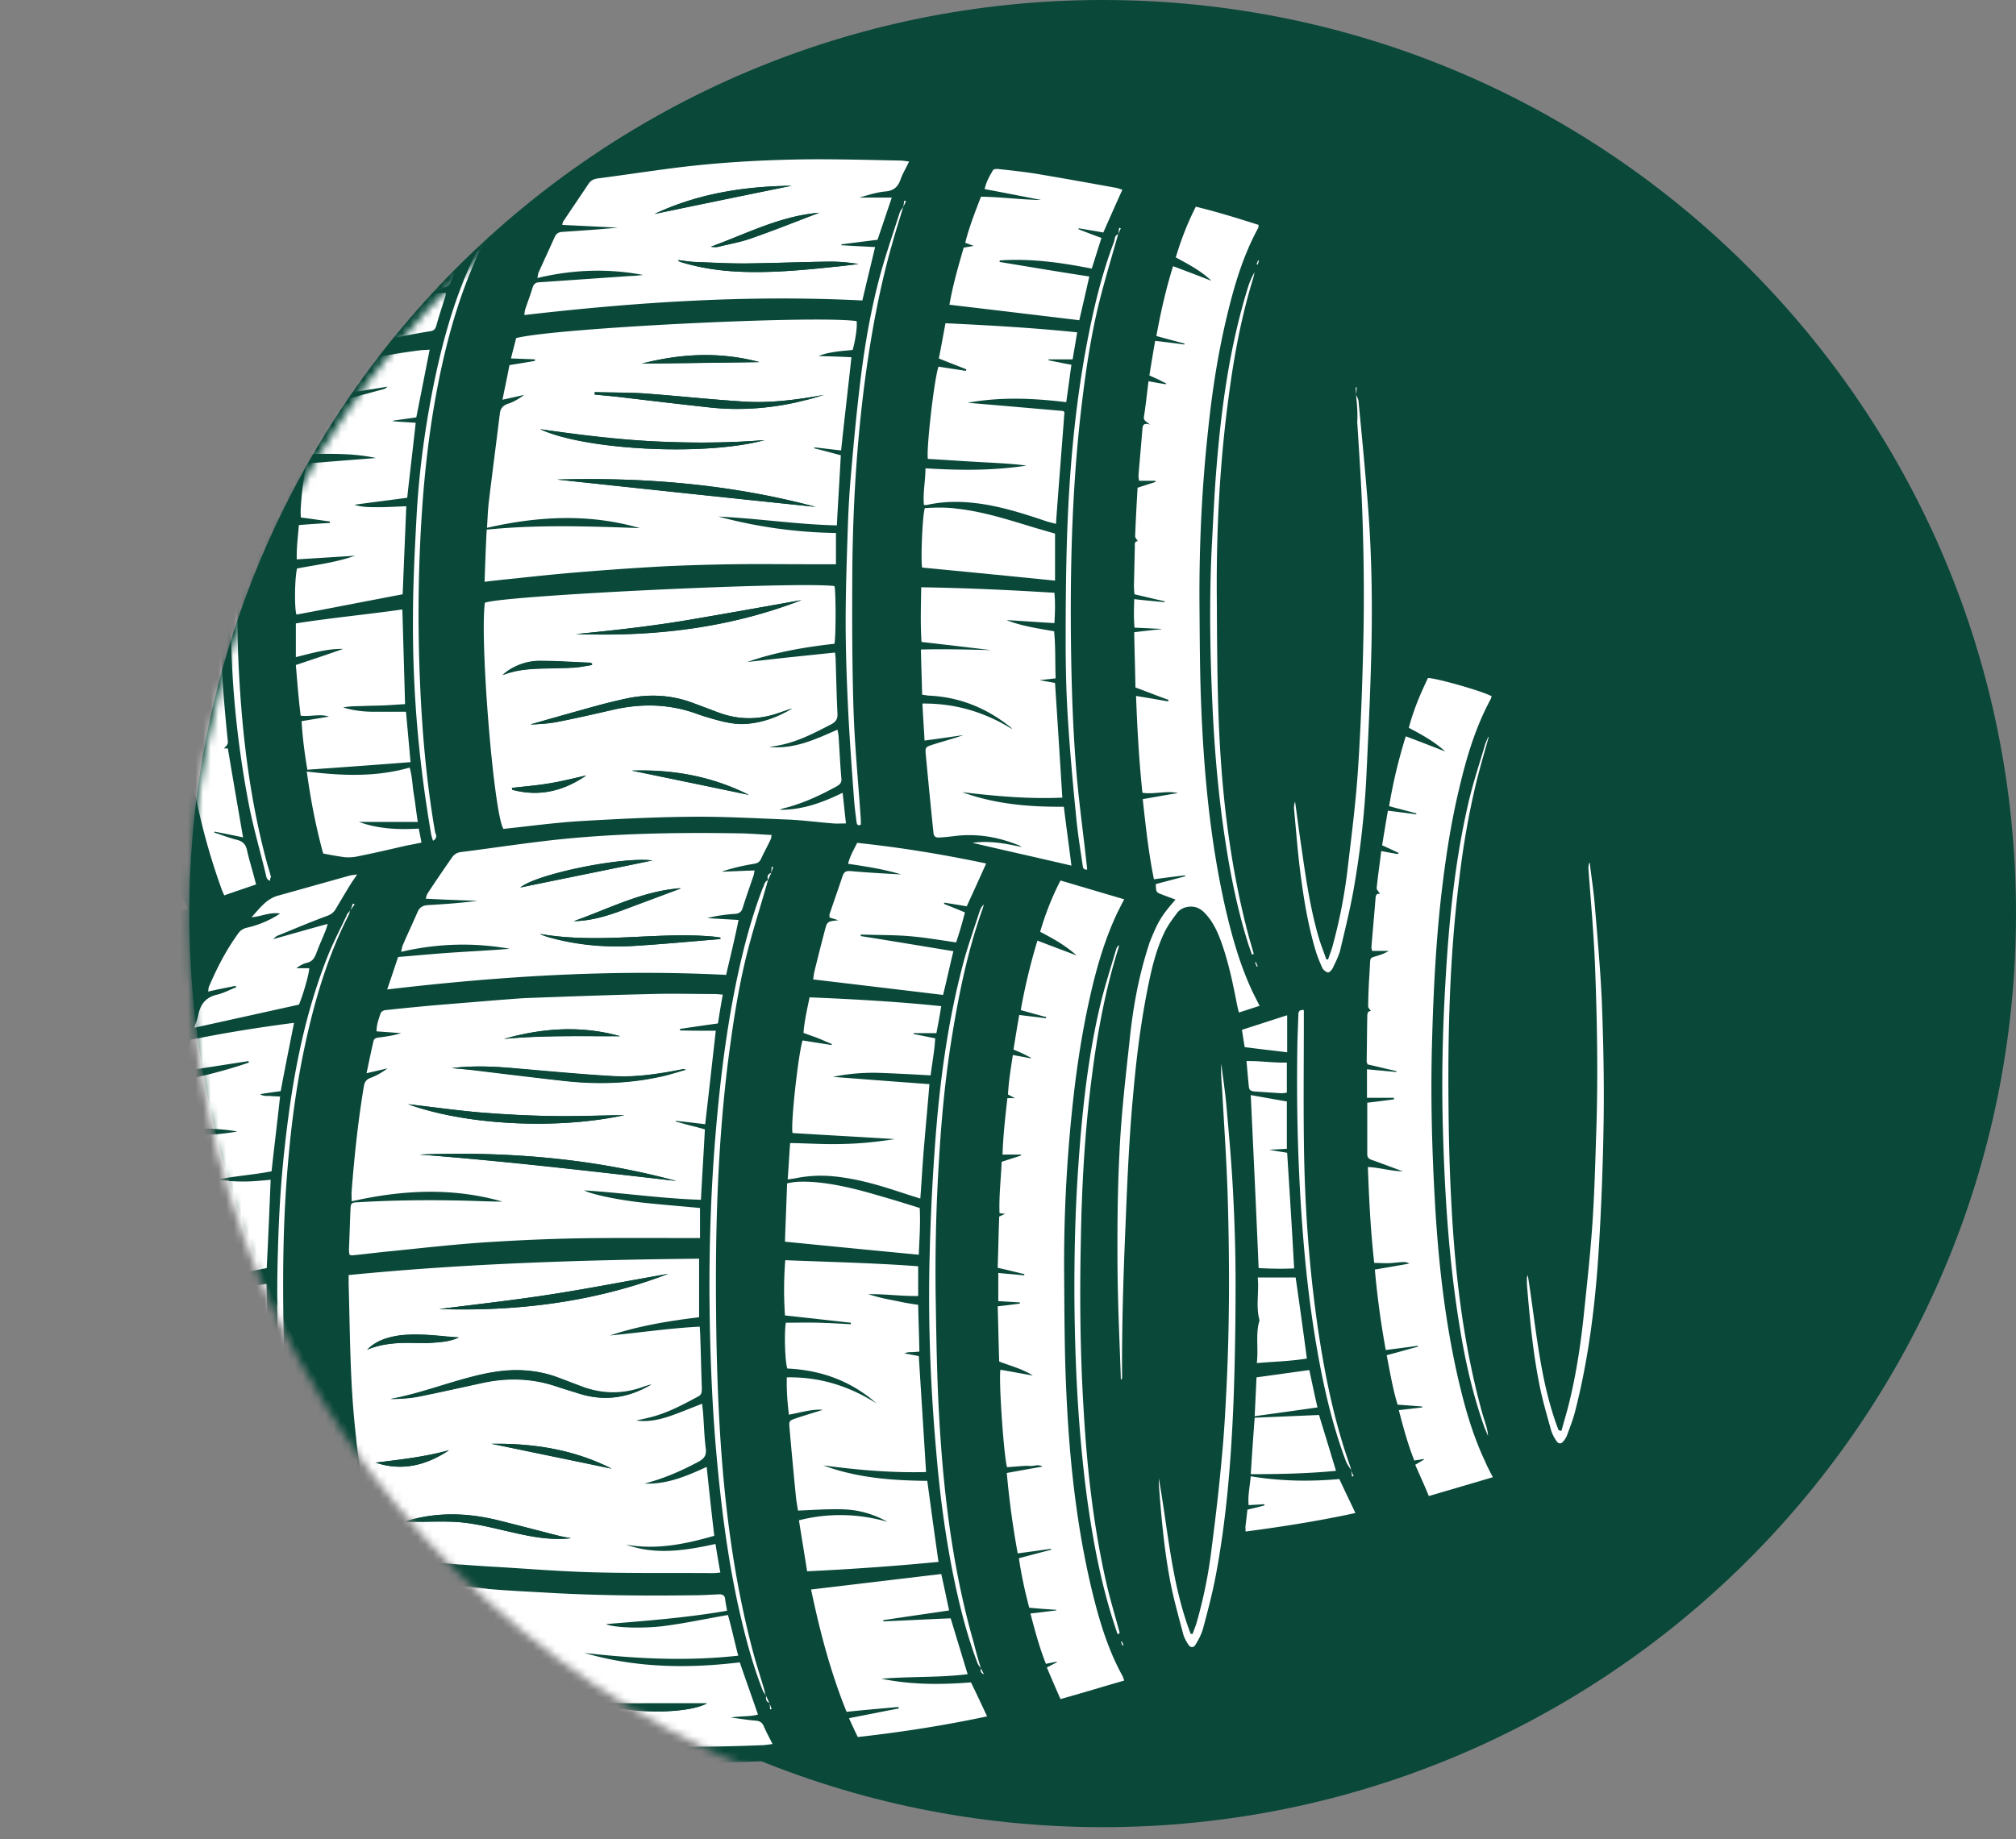<svg xmlns="http://www.w3.org/2000/svg" width="263" height="240" fill="none"><rect width="100%" height="100%" fill="#808080" stroke="none"/><path fill="#0A483A" d="M143.85 238.416c65.805 0 119.15-53.371 119.15-119.208C263 53.371 209.655 0 143.85 0 78.046 0 24.7 53.371 24.7 119.208c0 65.837 53.346 119.208 119.15 119.208Z"/><mask id="a" width="239" height="239" x="24" y="1" maskUnits="userSpaceOnUse" style="mask-type:luminance"><path fill="#fff" d="M143.85 239.96c65.805 0 119.15-53.371 119.15-119.208C263 54.916 209.655 1.544 143.85 1.544 78.046 1.544 24.7 54.916 24.7 120.752c0 65.837 53.346 119.208 119.15 119.208Z"/></mask><g mask="url(#a)"><path fill="#0A483A" d="M181.852 84.99c6.61 1.624 13.102 3.446 19.475 5.862-.158.197-.316.395-.435.554-1.069 1.07-1.742 2.416-2.257 3.802-1.148 2.93-1.86 6.02-2.375 9.109-1.068 6.495-1.662 13.069-2.058 19.643-.435 7.367-.356 14.773-.119 22.139.079 1.861.159 3.762.436 5.624v-2.06c.158-5.663.316-11.326.514-16.99.119-3.366.238-6.732.475-10.138.475-7.287 1.109-14.575 2.771-21.743.396-1.782.99-3.485 1.623-5.188a8.356 8.356 0 0 1 1.227-2.257c1.504-2.1 3.325-2.1 4.79.04.594.87 1.029 1.86 1.425 2.811.95 2.376 1.504 4.871 1.979 7.366a118.976 118.976 0 0 1 1.821 14.456c.317 5.069.673 10.178.792 15.287a281.49 281.49 0 0 1 .079 15.287c-.119 5.149-.396 10.337-.752 15.485-.396 5.624-.95 11.208-2.138 16.713-.475 2.178-1.148 4.356-1.781 6.495-.198.673-.515 1.267-.831 1.901-.673 1.267-1.584 2.178-3.009 2.654-3.681 1.188-7.283 2.613-10.965 3.762-7.244 2.257-14.606 3.921-22.088 5.148-2.454.396-4.908.753-7.363 1.149-1.068.158-1.029.158-1.227 1.267-.435 2.852-.91 5.703-1.781 8.436a31.14 31.14 0 0 1-1.623 4.158c-.594 1.268-1.583 2.06-2.969 2.614-8.629 3.367-17.496 5.822-26.521 7.723-4.632.95-9.303 1.703-13.974 2.337-4.71.633-9.46 1.069-14.211 1.307-5.462.277-10.925.396-16.388.118-3.008-.158-6.017-.237-9.025-.514-3.444-.278-6.848-.713-10.252-1.109-4.71-.555-9.422-1.426-14.053-2.456-12.31-2.653-24.265-6.495-35.784-11.604-4.117-1.822-7.126-4.871-9.065-8.95-1.86-3.921-3.048-8.04-3.959-12.238-.95-4.475-1.504-9.03-1.86-13.624-.436-5.505-.475-11.049-.317-16.554.238-7.327.95-14.614 2.732-21.743.83-3.326 1.86-6.534 3.325-9.663 2.018-4.238 5.146-7.327 9.46-9.188 2.573-1.109 5.186-2.139 7.799-3.208.316-.119.672-.277 1.068-.436-.079-.237-.119-.396-.198-.594-2.256-4.515-3.602-9.307-4.552-14.218-1.069-5.584-1.583-11.208-1.86-16.87-.198-5.07-.198-10.14.079-15.209.435-7.683 1.385-15.287 3.76-22.653a52.212 52.212 0 0 1 2.375-5.98c1.94-4.04 5.028-6.931 9.105-8.753a182.357 182.357 0 0 1 35.705-11.525c5.265-1.109 10.57-2.06 15.913-2.693 3.959-.475 7.957-.752 11.955-1.07 5.66-.435 11.321-.514 16.982-.316 4.908.198 9.777.475 14.646.99 13.498 1.426 26.68 4.198 39.545 8.594 1.029.357 2.058.753 3.127 1.149-2.85 2.772-3.563 6.416-4.433 9.98-.951 3.92-1.386 7.96-1.861 11.96a201.82 201.82 0 0 0-1.108 16.238c-.198 6.614-.079 13.228.237 19.881.04 1.267.159 2.574.396 3.842v-3.05c.079-4.04.119-8.079.238-12.119.158-4.673.316-9.346.633-13.98.435-6.89 1.029-13.742 2.335-20.515.475-2.455 1.03-4.87 1.98-7.168.316-.792.752-1.544 1.187-2.297.198-.356.515-.713.792-.99 1.148-1.109 2.454-1.109 3.562.08.436.474.871 1.029 1.148 1.623.515 1.07.99 2.178 1.346 3.287 1.109 3.327 1.702 6.812 2.177 10.257a178.393 178.393 0 0 1 1.623 17.783c.198 4.673.317 9.346.436 13.98.039 2.02 0 4.04 0 6.06.079.197.079.395.119.712Zm-81.465 137.267c.039.278.079.555.079.792.079 0 .118-.039.198-.039-.08-.238-.159-.515-.277-.753a9.885 9.885 0 0 1-.436-.95 10.57 10.57 0 0 0-.277-1.069c-.435-1.466-.91-2.891-1.306-4.357-2.771-10.138-3.959-20.515-4.513-30.97-.237-4.475-.356-8.99-.396-13.505-.118-10.97.198-21.901 1.544-32.792.594-4.911 1.346-9.782 2.573-14.535.792-3.089 1.742-6.178 2.652-9.228.159-.316.277-.633.436-.95.079-.238.158-.515.237-.752a.363.363 0 0 1-.198-.04c0 .277-.039.554-.039.792-.475.158-.555.515-.436.95-.514.159-.514.634-.633 1.03-1.188 3.089-2.098 6.258-2.85 9.505-1.742 7.485-2.692 15.089-3.325 22.772-.555 6.654-.792 13.347-.792 20.04 0 7.168.277 14.376.91 21.545.594 6.653 1.425 13.306 2.85 19.841.792 3.723 1.782 7.406 3.167 10.97.119.278.317.515.475.793-.158.356-.079.712.357.91Zm75.883-30.415c.04.277.079.554.119.792.079-.04.119-.04.198-.08a2.953 2.953 0 0 1-.317-.712l-.119-.476c-2.098-5.901-3.325-12-4.235-18.138-1.069-7.327-1.623-14.733-1.781-22.179-.119-6.059-.04-12.118-.04-18.178v-1.069c-.633-.119-.713.198-.713.634l-.118 3.168c-.198 8.475 0 16.95.712 25.426.475 6.059 1.227 12.118 2.415 18.099.792 3.92 1.781 7.802 3.206 11.564.159.436.436.792.673 1.149ZM19.871 127.327c-.197.317-.475.594-.633.95-1.662 3.644-2.81 7.485-3.72 11.406-1.743 7.485-2.613 15.129-3.01 22.812-.276 5.426-.118 10.852.317 16.277.475 5.703 1.228 11.367 2.455 16.99 1.029 4.792 2.414 9.505 4.592 13.901l.474.832c.08-.277.04-.475-.079-.673-1.741-3.842-2.968-7.842-3.919-11.961-1.979-8.435-2.85-17.029-3.087-25.663a140.013 140.013 0 0 1 1.94-27.881c.95-5.584 2.375-11.05 4.552-16.317.04-.238.079-.475.119-.673.356-.713.752-1.386 1.108-2.099-.08-.04-.119-.079-.198-.079-.317.712-.871 1.346-.91 2.178ZM117.843 27.01c-.158.277-.396.515-.475.792-.871 2.733-1.821 5.465-2.573 8.238-1.187 4.435-1.979 8.99-2.533 13.544-.515 4.198-.911 8.436-1.267 12.634-.237 2.653-.356 5.267-.435 7.92-.119 3.684-.238 7.327-.238 11.01 0 3.525.119 7.01.277 10.535.198 4.277.555 8.594.832 12.871.079.911.198 1.822.316 2.773.04.317.119.515.554.317v-.634c-.316-4.753-.831-9.505-.95-14.258-.197-6.138-.197-12.316-.158-18.455.079-8.792.633-17.505 1.861-26.218.752-5.505 1.82-10.97 3.364-16.317.436-1.623.95-3.208 1.425-4.752.079-.277.198-.515.317-.753-.079-.04-.158-.04-.238-.079 0 .277-.039.555-.079.832Zm28.066 3.604c-.436.119-.436.515-.554.831-1.148 3.05-2.019 6.14-2.732 9.307-1.979 8.832-2.929 17.783-3.325 26.773-.237 5.386-.277 10.772-.277 16.198 0 3.485.119 6.97.317 10.416.277 4.316.712 8.633 1.108 12.95.198 1.941.515 3.881.792 5.782.039.277.079.634.594.555 0-.238-.04-.515-.08-.753-.475-4.396-1.108-8.792-1.425-13.228-.356-4.673-.514-9.386-.593-14.098-.198-10.654.079-21.307 1.306-31.921.554-4.753 1.227-9.466 2.375-14.1.752-2.93 1.623-5.821 2.494-8.712.079-.277.198-.555.316-.832-.079 0-.158-.04-.237-.04-.04.278-.079.555-.079.872Zm-17.932 187.089c-.158.356 0 .634.356.792-.119-.277-.237-.515-.356-.792a84.643 84.643 0 0 1-1.029-3.406c-2.771-9.663-3.959-19.564-4.513-29.584-.277-4.871-.356-9.782-.435-14.693-.119-6.337.039-12.634.435-18.971.356-5.346.871-10.693 1.702-16 .911-5.584 2.098-11.128 3.959-16.475.079-.198.079-.396.158-.594-.277.277-.435.594-.554.951-.673 2.099-1.465 4.198-2.019 6.336-2.098 7.802-3.167 15.763-3.76 23.802-.357 4.792-.555 9.584-.713 14.377-.238 8.594.079 17.148.831 25.703.515 5.782 1.267 11.524 2.415 17.188.752 3.604 1.662 7.168 2.969 10.574.198.317.396.554.554.792ZM45.72 118.812c-.198.237-.475.475-.594.752-.91 1.901-1.86 3.802-2.652 5.783-3.008 7.762-4.433 15.92-5.383 24.158-.515 4.554-.792 9.109-.91 13.663-.238 8.951.118 17.862 1.226 26.773.673 5.227 1.623 10.376 3.048 15.485 1.188 4.237 2.732 8.356 4.909 12.237.158.278.356.555.515.832-.357-1.109-.91-2.139-1.386-3.208-2.613-5.782-4.236-11.881-5.383-18.139-1.267-6.97-1.94-14.019-2.138-21.108-.198-7.882-.198-15.763.475-23.644.435-5.267 1.108-10.535 2.217-15.723 1.267-5.94 2.969-11.723 5.74-17.188.197-.237.237-.475.316-.673.159-.277.357-.515.554-.792l-.237-.119c-.119.277-.198.594-.317.911Zm131.184-67.287c.039-.317.039-.634.079-.95h-.119c0 .316.04.633.04.95.118 1.188.237 2.376.277 3.564.237 4.475.593 8.99.712 13.465.119 5.07.158 10.14.079 15.208-.118 5.466-.316 10.931-.673 16.357-.277 4.356-.831 8.713-1.346 13.03a68.328 68.328 0 0 1-1.939 10.138c-.198.634-.436 1.267-.634 1.941h-.237c-.317-.951-.713-1.901-.99-2.852-1.227-4.198-1.741-8.554-2.414-12.871-.238-1.624-.436-3.248-.673-4.871-.119.356-.159.713-.119 1.069.238 2.574.435 5.148.752 7.723.436 3.524.99 7.01 1.979 10.416.238.831.555 1.623.911 2.415.119.278.475.594.752.674.158.039.514-.357.673-.634.356-.752.752-1.505.95-2.297.633-2.693 1.306-5.386 1.781-8.119.871-4.792 1.386-9.624 1.623-14.495.277-5.782.554-11.564.673-17.346.119-6.06-.04-12.12-.475-18.179-.356-4.515-.792-9.03-1.227-13.544-.158-.277-.317-.555-.435-.792ZM93.182 200.396c-.356-3.01-.673-5.941-1.03-8.95-2.651 1.227-5.224 2.297-8.114 2.178 2.454-.634 4.75-1.624 6.967-2.812.752-.396 1.148-.792 1.03-1.743-.199-1.584-.238-3.168-.357-4.752-.04-.357-.08-.713-.119-1.109-1.465.554-2.81 1.148-4.235 1.624-1.742.594-3.207.752-4.355.554.555-.119.99-.198 1.425-.317 2.375-.554 4.513-1.703 6.65-2.812.476-.237.515-.633.476-1.069-.08-2.139-.12-4.317-.198-6.455 0-.476-.04-.99-.08-1.584-3.998.198-7.837.792-11.717 1.148 3.8-1.307 7.72-1.901 11.638-2.376v-7.644c-15.28.159-30.48.634-45.72 2.139v1.188c.119 4.119.198 8.198.356 12.317.278 6.02 1.07 12 2.217 17.901.317 1.544.673 3.089 1.03 4.633.078.396.237.713.751.793 2.85.237 5.74.554 8.59.792 2.217.198 4.434.316 6.65.475 3.92.237 7.838.594 11.797.673 5.383.119 10.806.079 16.19.119.277 0 .554-.04.91-.079a90.911 90.911 0 0 0-.633-3.723c-3.998.871-7.838 1.426-11.678.079 3.959.673 7.72-.039 11.56-1.188Zm.198-65.901h-4.75v-.198c1.623-.238 3.246-.475 4.948-.713.198-1.188.435-2.416.633-3.762-.475-.04-.831-.079-1.187-.079-2.692 0-5.344-.04-8.036 0-5.344.118-10.727.316-16.071.514-1.188.04-2.375.119-3.563.238-2.89.238-5.819.475-8.709.713-2.137.198-4.275.396-6.412.634-.238.039-.554.198-.633.356-.278.752-.555 1.545-.555 2.416 1.109.079 2.138.158 3.207.237-.91.278-1.86.436-2.81.555-.318.04-.713.079-.792.475-.317 1.347-.555 2.693-.911 4.198 1.03-.237 1.9-.435 2.731-.633-.673.514-1.425.91-2.177 1.227-.594.238-.791.594-.91 1.149-.752 4.515-1.227 9.029-1.584 13.584-.04.436 0 .832 0 1.386 6.65-1.505 13.142-1.861 19.674.04-1.544.039-3.088-.08-4.671-.119-4.71-.119-9.382-.119-14.092.198-.95.039-.99.079-1.069 1.03-.08 1.703-.158 3.445-.198 5.148 0 .238.04.436.08.673.158.04.237.08.316.08 1.742-.198 3.483-.396 5.225-.555 3.88-.396 7.759-.832 11.638-1.109 4.196-.277 8.392-.475 12.588-.554 4.869-.119 9.738-.04 14.607-.04h1.346v-3.921c-2.573-.237-5.107-.435-7.6-.713-3.207-.356-6.572-1.069-7.522-1.584 5.107.278 10.134 1.07 15.24 1.228.198-3.129.356-6.099.515-9.188a27.502 27.502 0 0 1-1.94-.515c-.633-.158-1.267-.356-1.9-.515 0-.039 0-.039.04-.079 1.266.158 2.533.277 3.84.436a413.08 413.08 0 0 0 1.464-12.238ZM63.533 68.871c6.77-1.544 13.38-1.861 19.95.04-6.61-.238-13.26-.475-19.99.198-.079 2.257-.158 4.475-.276 6.812.752-.08 1.385-.159 1.979-.238 3.483-.356 6.967-.752 10.45-1.03 3.88-.316 7.798-.554 11.678-.792 2.77-.158 5.541-.198 8.352-.237 3.365-.04 6.729 0 10.134 0h3.246v-4.08a62.418 62.418 0 0 1-15.32-2.138c5.146.238 10.253 1.03 15.438 1.148.198-3.128.357-6.099.515-9.148-1.227-.317-2.375-.594-3.484-.911 0-.04 0-.08.04-.119 1.148.119 2.296.278 3.483.396.475-4.118.911-8.079 1.346-12.158-1.504-.04-2.889-.119-4.275-.159a11.355 11.355 0 0 1 2.217-.554c.752-.119 1.504-.158 2.217-.238.396-1.188.633-3.128.514-3.762-5.423-.753-39.505.91-44.414 2.218-.198.831-.435 1.663-.673 2.653 1.148.04 2.138.08 3.128.12v.197c-1.109.198-2.177.357-3.325.555-.317 1.465-.594 2.89-.91 4.514 1.068-.237 1.939-.435 2.85-.633-.674.475-1.347.91-2.099 1.148-.752.238-1.069.713-1.108 1.426 0 .08-.04.198-.04.277-.435 3.604-.91 7.169-1.346 10.773-.158 1.188-.198 2.376-.277 3.722Zm38.16 36.792c.158-.039.277-.118.435-.158 2.494-.594 4.79-1.663 7.046-2.891.396-.238.673-.436.634-.99-.159-1.782-.238-3.565-.357-5.347-.039-.356-.118-.673-.158-1.07-2.89 1.268-5.581 2.575-8.906 2.258.554-.079.91-.158 1.227-.198 2.493-.435 4.671-1.623 6.887-2.772.634-.317.832-.713.792-1.386-.119-2.337-.158-4.713-.237-7.05 0-.237-.04-.514-.08-.91-1.939.198-3.839.395-5.739.594-1.9.198-3.8.435-5.7.633 3.681-1.307 7.52-1.94 11.36-2.376.198-.792.198-6.93 0-7.525-4.512-.633-43.385 1.228-45.601 2.178-.673 4.951 1.148 27.446 2.414 29.505 3.444-.356 6.849-.792 10.253-1.029 4.79-.278 9.58-.515 14.369-.555 4.117-.039 8.194.198 12.311.357 2.058.079 4.077.356 6.135.515.515.039 1.03 0 1.623 0-.158-1.347-.277-2.575-.435-4-2.731 1.306-5.344 2.257-8.273 2.217Zm44.968 113.624c-.079-.277-.119-.396-.198-.475-1.821-3.327-2.929-6.891-3.84-10.495-2.177-8.792-3.127-17.782-3.523-26.812-.237-5.109-.277-10.178-.277-15.287-.039-6.97.317-13.901.99-20.832.514-5.188 1.266-10.297 2.414-15.366.871-3.723 1.9-7.367 3.523-10.812.278-.555.555-1.109.911-1.782-2.811-.832-5.502-1.624-8.313-2.456-1.108 2.218-1.979 4.396-2.652 6.693 1.702.911 3.325 1.822 4.75 3.089-1.662-.633-3.365-1.267-5.106-1.94-.95 3.049-1.623 6.02-2.177 9.069 1.187.317 2.256.634 3.325.911 0 .04-.04.079-.04.158-1.148-.118-2.256-.277-3.483-.435-.277 1.584-.475 3.049-.752 4.515.475.198.87.396 1.266.554.356.159.713.357 1.029.515 0 .04-.039.04-.039.079-.752-.119-1.504-.277-2.336-.435-.277 1.821-.554 3.485-.633 5.148.356.198.594.317.91.475h-.989c-.277 2.456-.554 4.872-.634 7.367h2.376c0 .039 0 .079.039.118-.792.278-1.623.515-2.533.832-.079 2.218-.317 4.436-.277 6.693.316.04.514.04.752.079-.277.119-.515.238-.792.357-.079 2.218-.119 4.436-.198 6.693 1.227.277 2.336.554 3.484.832 0 .039-.04.079-.04.158-1.108-.119-2.217-.198-3.365-.317v3.683c.99.04 1.9.119 2.811.159v.158c-.911.119-1.861.238-2.89.357.079 2.455.119 4.871.198 7.208 1.583.594 3.088.95 4.394 1.821-1.425-.237-2.811-.515-4.236-.752-.198 1.584.475 11.564.871 12.713l1.544-.119c.515-.04.99-.079 1.504-.04.475.04.99-.277 1.584.08-1.623.277-3.128.554-4.671.831.316 3.565.791 7.01 1.425 10.495 1.504-.198 2.929-.396 4.314-.594 0 .04 0 .079.04.119-1.346.356-2.731.713-4.196 1.109.317 2.218.792 4.356 1.346 6.455 1.267.08 2.375.198 3.523.278v.079a125.94 125.94 0 0 0-3.365.396c.554 2.297 1.148 4.475 2.019 6.574.515-.079.95-.198 1.386-.277 0 .039 0 .04.039.079-.396.198-.792.436-1.306.673.594 1.347 1.148 2.693 1.781 4.119 2.85-.871 5.582-1.663 8.313-2.495Zm48.095-26.535c-.435-.831-.752-1.425-1.029-2.059-1.544-3.287-2.533-6.733-3.365-10.257-1.86-7.961-2.691-16.04-3.166-24.198-.357-6.495-.515-12.951-.357-19.446.159-6.178.436-12.317 1.069-18.455.515-5.109 1.267-10.179 2.454-15.169.95-4.079 2.138-8.119 4.157-11.841l.118-.357c-1.187-.633-7.362-2.416-8.312-2.376-.99 2.06-1.9 4.238-2.494 6.495 1.742.911 3.365 1.822 4.75 3.09-1.702-.635-3.365-1.308-5.146-1.981-.91 3.05-1.663 6.02-2.177 9.109 1.267.356 2.414.634 3.562.95 0 .04-.039.08-.039.119a454.417 454.417 0 0 0-3.682-.475c-.277 1.584-.514 3.01-.752 4.515.792.356 1.465.673 2.138.99-.04.04-.04.079-.079.158-.713-.118-1.386-.277-2.177-.396-.198 1.703-.436 3.248-.594 4.832-.04.238.277.475.435.752-.593-.079-.554.357-.593.713-.198 2.06-.357 4.08-.515 6.139 0 .198.039.356.079.594h2.177c-.514.317-1.069.515-1.623.673-.791.238-.791.238-.831.99-.04.951-.119 1.901-.158 2.891-.04.911-.08 1.783-.08 2.694 0 .198.238.396.357.594-.475 0-.436.435-.475.831-.04 1.901-.079 3.842-.079 5.743 0 .119.079.237.118.396 1.267.277 2.494.594 3.761.871V140c-1.267-.119-2.534-.238-3.84-.356v3.722h3.523v.198c-1.187.159-2.335.278-3.483.436v6.733c0 .435.237.594.633.752 1.346.475 2.652.951 3.998 1.465-1.544 0-2.969-.514-4.552-.554.158 4.277.396 8.396.831 12.515.871 0 1.623.039 2.375 0 1.702-.159 1.702-.159 2.217.079-1.465.238-2.929.515-4.513.792.317 3.565.752 7.01 1.425 10.495 1.465-.198 2.811-.356 4.157-.554 0 .039 0 .079.039.119-1.346.356-2.691.712-4.077 1.108.436 2.218.792 4.397 1.425 6.456 1.109.079 2.177.158 3.207.238v.118c-.99.119-1.98.238-3.048.357.593 2.297 1.147 4.475 2.018 6.574.475-.079.832-.158 1.227-.198 0 .04.04.04.04.079-.356.198-.712.396-1.148.674.594 1.386 1.188 2.693 1.781 4.079 2.811-.951 5.503-1.743 8.313-2.575Zm-41.405-75.366c-1.9 2.218-2.296 2.891-3.246 5.743-.119.356-.238.752-.357 1.148-1.147 3.763-1.82 7.604-2.216 11.485-.475 4.753-1.029 9.466-1.307 14.218-.277 5.228-.316 10.456-.277 15.683.04 4.832.277 9.624.436 14.456.158-.119.158-.198.158-.317-.039-6.535.158-13.03.436-19.564.237-5.862.475-11.723 1.029-17.545.396-4.475.95-8.95 1.821-13.386.514-2.614 1.108-5.267 2.296-7.683.435-.872 1.029-1.703 1.623-2.456.435-.554 1.108-.831 1.86-.792.99 0 1.583.634 2.138 1.307.831 1.03 1.306 2.218 1.781 3.446.95 2.574 1.504 5.227 1.979 7.881.079.356.158.752.277 1.188.95-.317 1.782-.594 2.692-.871-.396-.832-.792-1.545-1.108-2.258-1.544-3.406-2.534-6.97-3.365-10.574-1.94-8.594-2.771-17.307-3.127-26.099-.198-4.554-.198-9.148-.238-13.703A206.522 206.522 0 0 1 157.784 56c.515-4.91 1.267-9.782 2.415-14.574.95-4 2.098-7.921 4.077-11.565.04-.118.04-.237.079-.435-2.731-.872-5.423-1.743-8.194-2.377-1.108 2.179-1.939 4.357-2.612 6.614 1.662.911 3.285 1.783 4.631 3.05-1.623-.634-3.286-1.228-4.988-1.901-.95 3.05-1.623 6.02-2.177 9.109 1.306.356 2.494.673 3.682.99 0 .04-.04.08-.04.119-1.227-.159-2.454-.317-3.8-.476-.277 1.545-.515 3.01-.752 4.515.435.198.791.357 1.148.515.356.159.712.357 1.029.515 0 .04-.04.08-.04.119-.712-.119-1.464-.238-2.256-.396-.198 1.623-.356 3.128-.594 4.633-.079.515.317.634.792 1.03-.871-.277-.95.08-.99.555-.158 2.059-.356 4.079-.514 6.138 0 .198.039.357.079.634h2.137v.158c-.752.238-1.504.476-2.335.753a320.014 320.014 0 0 0-.317 6.336c0 .198.238.396.357.634-.475.04-.396.436-.396.792l-.119 5.07c0 .356.04.712.079 1.069 1.386.317 2.652.633 3.919.91v.12c-1.306-.12-2.573-.278-3.958-.397-.08 1.307-.119 2.456.039 3.723 1.227.08 2.336.119 3.484.159v.04c-1.148.118-2.257.276-3.523.395.039 2.456.118 4.832.158 7.208 1.504.555 2.89 1.07 4.315 1.624 0 .08-.04.119-.04.198-1.385-.238-2.731-.475-4.196-.713.158 4.317.396 8.475.831 12.634 1.623.198 3.127-.317 4.632.039-1.505.278-3.009.515-4.592.792.396 3.565.752 7.01 1.465 10.456 1.425-.198 2.731-.357 4.037-.515 0 .04 0 .079.04.119-1.307.356-2.573.673-3.84 1.03 0 1.029 0 1.029.792 1.346.435.119.989.356 1.623.594ZM51.816 210.97c0 .198-.04.317 0 .396l3.207 7.248c.158.356.475.515.87.554 3.959.476 7.878.911 11.876 1.03 1.346.04 2.731.158 4.196.238-2.771.396-5.423.594-8.036.435-2.613-.158-5.225-.435-7.877-.673.04.158.079.277.158.396.99 1.426 1.98 2.812 2.93 4.238.237.356.593.475.989.554 2.375.317 4.71.673 7.086.99 4.948.713 9.935 1.07 14.923 1.307 5.74.277 11.44.238 17.18 0 .475-.039.95-.119 1.504-.158-.435-.872-.831-1.584-1.148-2.337-.198-.475-.515-.673-1.069-.713-1.069-.079-2.137-.237-3.206-.396 1.187-.198 2.375-.079 3.523-.396-.792-2.297-1.584-4.515-2.375-6.812-6.848.872-13.617.713-20.267-1.227 6.65.752 13.3 1.108 20.069.356-.515-1.901-.871-3.683-1.346-5.307-2.731.475-5.344 1.03-7.957 1.386-3.008.436-6.966.277-7.956-.198 5.304-.435 10.53-.832 15.794-1.742-.079-.555-.198-.99-.237-1.466-.04-.554-.357-.713-.871-.673a42.42 42.42 0 0 1-3.167.119c-6.294.079-12.588.039-18.842-.317-2.692-.158-5.423-.238-8.115-.515-4.354-.396-8.669-.95-13.023-1.426-.159 0-.277.04-.554.08.356 1.108.672 2.138.99 3.168.118.317.355.436.672.475 2.019.238 4.077.555 6.096.792 1.465.159 2.89.277 4.354.436v.198c-1.702.119-3.444.277-5.146.277-1.741 0-3.444-.198-5.225-.317Zm42.91-83.762c.594-2.376 1.108-4.594 1.702-6.97-1.425-.08-2.77-.159-4.077-.238 1.187-.317 2.415-.475 3.602-.554.594-.04.87-.278 1.03-.832.435-1.386.95-2.772 1.385-4.119.079-.198.079-.396.158-.713-1.504.04-2.93.119-4.315.159 1.386-.476 2.81-.793 4.236-1.03.435-.079.712-.238.91-.634a52.46 52.46 0 0 1 1.267-2.574c.079-.158.079-.356.119-.555-.95-.079-1.86-.118-2.732-.158-.277 0-.514-.04-.791-.04-8.63-.198-17.22-.079-25.77.951-3.72.436-7.402.95-11.123 1.465-.554.08-.99.278-1.306.753-1.03 1.584-2.098 3.129-3.167 4.673-.119.158-.158.396-.238.673 2.296.08 4.553.198 6.77.278-2.138.277-4.276.435-6.453.554-.673.04-1.108.238-1.385.911-.634 1.465-1.307 2.891-1.94 4.356-.08.198-.119.476-.198.832 4.79-1.148 9.46-1.228 14.171-.396-2.414.158-4.829.317-7.204.475-2.454.159-4.869.396-7.363.594-.475 1.386-.95 2.733-1.425 4.238 14.726-1.941 29.372-2.852 44.137-2.099ZM83.919 35.881c-.475.04-.99.119-1.464.159l-12.074.831c-.514.04-.752.277-.91.713-.317.95-.633 1.861-.95 2.812-.08.198-.08.436-.119.752 14.686-1.742 29.332-2.653 44.097-1.9.555-2.337 1.109-4.594 1.663-6.97-1.583-.08-2.969-.16-4.394-.238v-.12c1.544-.197 3.127-.395 4.711-.593.633-1.862 1.227-3.644 1.86-5.505h-4.235c1.068-.357 2.177-.713 3.325-.792 1.108-.12 1.702-.555 2.058-1.585.277-.752.673-1.465 1.108-2.336-.475-.04-.791-.119-1.108-.119-4.117-.08-8.273-.237-12.39-.158-5.7.079-11.36.396-17.021 1.109-3.365.435-6.73.91-10.134 1.386-.515.079-.87.277-1.148.673-1.108 1.663-2.217 3.287-3.325 4.95-.08.12-.08.278-.119.436 2.455.119 4.87.238 7.244.357-2.414.237-4.83.396-7.244.554-.514.04-.791.238-.99.673-.712 1.584-1.424 3.129-2.137 4.713-.08.159-.08.317-.119.634 4.592-1.149 9.184-1.307 13.815-.436Zm31.866 162.693c-1.861-.515-3.721-.831-5.661-.871a21.753 21.753 0 0 0-5.898.673c.356 2.218.713 4.396 1.069 6.654 5.779-.317 11.44-.674 17.14-1.228-.514-3.564-.989-7.05-1.465-10.574-4.631-.04-9.223-.396-13.577-2.02 4.433.594 8.907.99 13.419.871-.317-5.109-.633-10.099-.95-15.129-.594-.118-1.227-.237-1.86-.356.316-.158.633-.158.91-.158.317 0 .633-.04 1.029-.08-.039-2.099-.118-4.118-.158-6.099a99.762 99.762 0 0 0-2.336-.396c-.712-.118-1.425-.277-2.137-.435a39.95 39.95 0 0 1-2.058-.555c2.177-.039 4.354.277 6.531.238v-3.881c-5.779-.436-11.519-.555-17.338-.792a62.897 62.897 0 0 0-.04 7.208c2.93.316 5.78.633 8.59.95v.198c-1.425-.079-2.81-.158-4.235-.198-1.425-.04-2.811 0-4.236 0-.237 1.149-.119 5.228.198 5.98 4.394.198 8.313 1.624 11.638 4.555-3.563-2.258-7.402-3.485-11.717-3.406-.04 1.703.039 3.247.277 4.871 1.544-.277 3.008-.752 4.433-.634-1.148.357-2.375.674-3.523 1.109-.91.317-.91.357-.831 1.268.277 3.089.594 6.178.871 9.307.04.514.158 1.029.237 1.465 2.059-.079 4.038-.238 6.017-.159 1.98.119 3.919.674 5.661 1.624Zm22.801-94.495c-.317-5.109-.634-10.099-.95-15.089-.673-.119-1.307-.237-2.059-.356.792-.08 1.425-.159 2.138-.238-.079-2.139 0-4.119-.198-6.139-2.177-.356-4.236-.633-6.215-1.465 2.058.119 4.117.277 6.254.396.08-1.386.119-2.614 0-3.96-5.818-.357-11.558-.634-17.377-.713-.079 2.495-.119 4.832.039 7.129 3.128.356 6.136.712 9.105 1.069-3.048-.04-6.057-.159-9.184-.08.04 2.06.119 3.961.159 5.902.435.04.712.118.989.118 3.84.198 7.284 1.545 10.292 3.921.198.159.356.317.515.475-3.602-2.257-7.442-3.406-11.757-3.366.119 1.703.198 3.287.277 4.832 1.782-.238 3.405-.475 5.067-.713-1.346.475-2.731.832-4.077 1.267-.911.278-.95.357-.831 1.268.316 3.366.633 6.732.989 10.059.079.634.317.792.99.752.673-.079 1.306-.158 1.979-.198 2.771-.277 5.463.159 8.075 1.189.198.079.357.198.515.277-2.138-.436-4.275-.871-6.452-.555 4.275.99 8.51 1.981 12.904 2.971-.317-2.575-.673-5.109-.989-7.684-4.553.04-8.986-.356-13.261-1.9 4.314.633 8.629 1.029 13.063.831ZM20.109 122.851c-.04-.039-.08-.079-.158-.118-.99.396-1.94.871-2.93 1.227-1.82.674-3.008 1.941-3.8 3.684-1.82 3.96-3.246 8.118-4.314 12.316-2.138 8.159-3.167 16.515-3.365 24.951-.159 5.822.079 11.643.752 17.465.673 5.941 1.82 11.802 3.563 17.545.99 3.287 2.177 6.534 3.68 9.624.595 1.267 1.545 2.257 2.811 2.811 1.03.476 2.059.872 3.088 1.307.198.08.396.08.752.159-.237-.475-.396-.792-.594-1.109-.554-1.03-1.148-1.98-1.623-3.05-.475-1.029-.83-2.138-1.187-3.247-.119-.396-.356-.594-.752-.673-.554-.119-1.069-.317-1.781-.595h2.018c-.079-.316-.118-.514-.198-.752-.554-1.901-1.108-3.802-1.623-5.743-.158-.633-.475-.91-1.068-1.108-1.188-.357-2.336-.753-3.523-1.149 0-.04 0-.04.04-.079 1.345.277 2.69.554 4.155.831-.079-.475-.118-.792-.158-1.108-.237-1.189-.514-2.416-.712-3.604-.357-2.06-.634-4.119-.95-6.179-.04-.356-.04-.712-.475-.871.316-.317.316-.713.237-1.109a23.843 23.843 0 0 1-.198-1.663c-.237-3.644-.435-7.287-.673-10.891 0-.277-.079-.555-.118-.911-.634.079-1.148.119-1.663.198v-.04c.554-.158 1.108-.356 1.702-.515.08-2.693.08-5.307.198-7.881.119-2.653.317-5.267.515-7.96-.95-.396-1.9-.832-2.85-1.228 0-.039.04-.119.04-.158.91.198 1.86.396 2.889.633.198-1.663.396-3.247.594-4.871h-1.98a64.007 64.007 0 0 1 1.98-.475c.079-.159.118-.198.118-.277.594-3.169 1.227-6.377 1.821-9.545.04-.198 0-.436 0-.713a221.55 221.55 0 0 1-3.84.753c.99-.476 2.02-.872 3.088-1.109.871-.198 1.188-.674 1.425-1.505 1.148-4.396 2.692-8.634 4.948-12.634 0-.277.04-.436.119-.634Zm10.015-62.376c.673-3.525 1.306-6.97 1.98-10.574-1.505.317-2.851.594-4.197.871 1.108-.475 2.256-.91 3.404-1.227.752-.199 1.109-.595 1.346-1.347 1.188-4.475 2.732-8.792 4.988-12.832.08-.158.119-.316.237-.673-1.227.515-2.295.99-3.364 1.426-1.584.633-2.652 1.742-3.405 3.287-1.94 4.119-3.364 8.436-4.512 12.832-2.138 8.198-3.127 16.594-3.325 25.03-.238 8.395.396 16.752 1.94 24.989.87 4.594 2.018 9.109 3.602 13.505.118.357.277.713.435 1.07 1.465-.476 2.81-.951 4.156-1.426-.079-.317-.118-.555-.197-.753-.357-1.227-.713-2.495-.99-3.722-.159-.792-.554-1.188-1.306-1.347-1.03-.277-1.98-.634-2.97-.95 0-.04.04-.08.04-.119 1.227.237 2.415.475 3.721.752-.673-3.96-1.306-7.762-1.979-11.604h-.515c.515-.594.515-.594.475-1.267-.435-4.277-.791-8.554-.87-12.871 0-.198-.08-.357-.12-.594-.474.04-.87.04-1.306.079.198-.159.436-.277.674-.277.593-.04.791-.396.752-.95-.04-.278 0-.516 0-.793.118-3.723.237-7.406.395-11.129.04-1.069.159-2.178.238-3.208-1.03-.514-2.059-.752-3.127-1.465 1.187.238 2.137.436 3.087.634.357-.95.673-4.198.515-4.911h-1.267v-.08c.436-.158.91-.237 1.465-.356Zm-6.61 80.555c-.436 2.099-.872 4.079-1.07 6.178 2.89.04 5.7-.119 8.472.396-2.85.515-5.74.515-8.709.832-.356 2.336-.673 4.633-.831 7.01 1.464.198 2.85.396 4.196.594v.158c-1.425.079-2.85.198-4.315.277-.08 1.545-.396 2.971-.198 4.515 2.415-.158 4.79-.277 7.165-.436a26.646 26.646 0 0 1-6.294 1.347c-1.03.119-1.069.119-1.108 1.109l-.12 4.079c0 .317.04.634.04 1.03 4.71-.911 9.342-1.782 14.013-2.693.159-3.842.317-7.644.515-11.525-.91.079-1.702.158-2.454.198-.753.04-1.505.04-2.296 0-.752-.04-1.505-.119-2.257-.198 2.375-.515 4.79-.594 7.126-1.109.356-3.287.752-6.455 1.108-9.743-.475-.039-.87-.039-1.267-.079-.396-.039-.831.079-1.346-.237.99-.159 1.86-.278 2.692-.396.594-2.971 1.148-5.862 1.742-8.911-4.592.554-9.025 1.307-13.498 2.218-.396 1.346-.792 2.653-1.03 4.118 2.97-.475 5.78-.911 8.59-1.346 0 .079.04.119.04.198-2.85 1.03-5.82 1.782-8.907 2.416Zm22.8-68.515c-2.454.871-5.067 1.188-7.6 1.544-.277 1.268-.356 5.228-.08 6.02 4.632-.871 9.224-1.782 13.855-2.653.159-3.882.317-7.683.475-11.485-1.267.04-2.375.118-3.483.118-1.109 0-2.217.04-3.286-.316 2.296-.317 4.552-.594 6.888-.911.356-3.287.752-6.495 1.108-9.782-1.029-.08-1.979-.159-2.929-.198v-.08c.99-.158 2.019-.277 3.008-.435.594-2.97 1.148-5.822 1.742-8.832-.475.04-.87.04-1.227.08-1.188.158-2.375.316-3.523.514-2.692.475-5.423.91-8.115 1.426-.237.04-.633.237-.673.435-.396 1.188-.752 2.416-.91 3.802 3.048-.475 6.017-.95 8.946-1.425-.198.198-.396.277-.633.356-2.653.713-5.305 1.465-7.957 2.1-.514.118-.792.316-.87.87-.12.792-.317 1.545-.436 2.337-.198.99-.356 1.98-.554 3.129 3.087 0 6.017-.08 8.946.515-3.009.237-6.057.475-9.026.712-.475 1.703-.95 6.258-.752 7.05 1.227.158 2.494.356 3.76.515v.198c-1.305.079-2.651.198-4.037.277-.118 1.505-.316 2.891-.277 4.475 2.652-.04 5.146-.198 7.64-.356Zm73.746 83.881c.158-2.614.317-5.03.515-7.485.198-2.416.395-4.832.633-7.366-4.275-.317-8.432-.634-12.588-.951a25.994 25.994 0 0 1 6.294-.515c2.138.079 4.275.198 6.452.317.198-1.624.515-3.208.594-4.832-.99-.198-1.9-.356-2.81-.554v-.119h2.968c.198-1.188.396-2.337.634-3.525-5.74-.594-11.401-.95-17.18-1.148-.277 1.584-.673 3.089-.792 4.633.673.238 1.307.476 1.94.713.594.238 1.188.515 1.781.753-.039.039-.039.079-.079.119a773.8 773.8 0 0 1-3.76-.594c-.555 1.742-1.584 11.009-1.307 12.079 4.434.277 8.867.515 13.34.792-2.256.356-4.473.594-6.729.634-2.256.039-4.552-.08-6.927-.119-.119 1.584-.198 3.128-.317 4.752.515-.079.871-.158 1.227-.198a16.694 16.694 0 0 1 4.434-.237c2.81.237 5.541.95 8.194 1.821 1.148.278 2.256.634 3.483 1.03Zm3.286-114.218c-.278 1.584-.555 3.09-.832 4.594 1.267.515 2.415.95 3.602 1.426-.039.08-.039.119-.079.198-1.187-.198-2.375-.356-3.562-.554-.515 1.544-1.623 10.89-1.386 12.04 2.138.118 4.315.276 6.492.395 2.138.119 4.275.198 6.373.475-4.354.674-8.708.634-13.181.357 0 1.663-.357 3.168-.198 4.792.237-.04.356 0 .514-.04 2.573-.554 5.107-.435 7.68 0 2.691.476 5.264 1.347 7.837 2.179.357.118.753.198 1.188.316.396-4.95.752-9.782 1.108-14.574-.079-.079-.158-.119-.198-.158-4.116-.357-8.194-.713-12.429-1.07 4.315-.792 8.55-.594 12.865-.079.237-1.663.435-3.247.673-4.871-.594-.119-1.109-.238-1.584-.317-.475-.08-.95-.198-1.425-.277 0-.04 0-.08.04-.119h3.127c.198-1.148.396-2.297.594-3.525-5.819-.594-11.44-.91-17.219-1.188Zm-6.136 180.555c0 .039.04.118.04.158-2.138.396-4.236.832-6.492 1.267.396.872.791 1.664 1.148 2.456 5.739-.634 11.281-1.505 16.863-2.693a241.018 241.018 0 0 0-2.098-4.436c-3.919.317-7.798.317-11.678-.475 3.721-.317 7.442-.119 11.242-.594-.752-2.456-1.464-4.832-2.216-7.287-2.93.119-5.859.277-8.788.396v-.159c2.85-.435 5.66-.831 8.59-1.267-.357-1.624-.713-3.208-1.03-4.752-5.7.673-11.281 1.346-16.981 2.019 1.148 5.466 2.493 10.773 4.631 15.961 2.296-.159 4.513-.396 6.769-.594Zm7.521-99.763c.435-1.307.831-2.574 1.227-3.921-.95-.396-1.86-.752-2.731-1.108 0-.04.039-.119.039-.159.99.159 1.98.317 2.93.475.871-1.94 1.662-3.722 2.533-5.584-5.621-1.188-11.202-2.059-16.823-2.693-.475.951-.95 1.782-1.188 2.733 2.415.356 4.711.713 6.927 1.386a344.337 344.337 0 0 1-6.61-.436c-.554-.039-.871.08-1.029.634-.555 1.663-1.148 3.327-1.703 4.99-.039.159 0 .317 0 .436.396.119.713.237 1.148.356-1.464.119-1.464.119-1.781 1.386-.475 1.743-.91 3.525-1.346 5.307a9.197 9.197 0 0 0-.158 1.03c5.7.673 11.281 1.346 16.942 2.02.435-1.901.871-3.723 1.346-5.703-4.117-.673-8.115-1.307-12.113-1.98 0-.08 0-.159.04-.198 2.058.039 4.116.039 6.135.198 1.979.158 4.038.514 6.215.831Zm11.123-96.871c-2.612-.04-5.225-.436-7.877-.396-.792 2.02-1.504 3.96-2.058 6.02.356.119.633.237 1.108.396-.554.119-.911.158-1.306.237-.713 2.456-1.425 4.911-1.861 7.446 5.74.673 11.321 1.346 16.942 2.02.436-1.901.871-3.763 1.307-5.703a653.464 653.464 0 0 1-5.978-.95c-1.9-.317-3.839-.634-5.739-.951 0-.08.039-.159.039-.198 4.038-.277 7.996.277 11.994 1.07.436-1.387.832-2.654 1.267-4-1.069-.397-2.019-.793-3.008-1.15 0-.039.039-.079.039-.118 1.069.198 2.098.356 3.207.554.831-1.861 1.662-3.683 2.493-5.584-.316-.08-.554-.198-.791-.238-3.286-.594-6.571-1.188-9.857-1.742-1.821-.317-3.681-.475-5.502-.713-.238-.04-.633 0-.713.119-.475.792-.91 1.584-1.108 2.495 2.573.475 4.988.95 7.402 1.386ZM38.595 86.772c.158 2.297.317 4.475.475 6.693 1.306.12 2.494-.317 3.681.12a221.48 221.48 0 0 1-3.562.593c.118 2.178.396 4.198.752 6.337 4.552-.357 8.946-.673 13.459-.99a3966.26 3966.26 0 0 0-.594-6.575H48.61c-1.346 0-2.692-.158-3.998-.554.91-.198 1.82-.158 2.692-.198.91-.04 1.78-.04 2.691-.08.91-.039 1.821-.078 2.692-.158-.119-4.198-.237-8.237-.356-12.356-4.71.673-9.342 1.109-13.894 1.822v4.396c2.098-.515 4.116-1.11 6.175-1.07-1.86.634-3.88 1.307-6.017 2.02Zm-11.123 85.782c-.238.08-.515.159-.752.238a261.307 261.307 0 0 1-5.186 1.703c-.435.119-.673.317-.633.832.158 1.742.237 3.485.396 5.227.04.278.118.555.197.832h4.315c-1.544.357-2.969.317-4.354.832.237 2.059.514 4.079.752 6.218 4.552-.357 8.986-.674 13.498-.99-.198-2.218-.356-4.357-.554-6.575-2.93.079-5.78.119-8.51-.633a73.267 73.267 0 0 1 4.156-.238c1.425-.04 2.81-.04 4.275-.079-.119-4.198-.238-8.238-.317-12.436-4.71.634-9.342 1.109-13.894 1.782v4.396c2.256-.515 4.394-1.029 6.61-1.109Zm2.652 34.258c0 .079 0 .158-.04.237h-3.246c.396.951.792 1.703 1.07 2.496.316.792.712 1.386 1.701 1.346.277 0 .594.079.871.158 1.425.278 2.85.515 4.236.793-1.86.237-3.721-.238-5.82-.04.99 1.426 1.822 2.693 2.692 3.921.159.237.555.396.832.435 1.306.238 2.612.436 3.919.634 1.385.238 2.77.515 4.196.792 0 .079 0 .119-.04.198-2.415-.119-4.79-.198-7.442-.317 1.03.951 1.821 1.941 3.088 2.297 2.81.792 5.581 1.585 8.392 2.377.593.158 1.187.277 1.94.435-.199-.356-.317-.554-.436-.752-1.03-1.782-2.098-3.525-3.088-5.307-.316-.555-.673-.792-1.266-.951-1.148-.277-2.296-.633-3.444-.99-.198-.039-.356-.158-.515-.237 0-.04.04-.08.04-.119 1.385.158 2.731.317 4.116.515 0-.198.04-.278 0-.357-.672-1.901-1.385-3.802-2.058-5.663-.158-.396-.396-.555-.792-.673-.514-.119-.99-.278-1.504-.436 0-.04 0-.079.04-.119.593.04 1.187.119 1.9.159-.317-1.149-.594-2.179-.871-3.208-.119-.436-.396-.515-.792-.634-4.037-.871-8.075-1.782-12.073-2.654-.277-.079-.554-.079-.87-.118 0 .198-.04.277 0 .396.474 1.505.989 3.01 1.464 4.515.118.435.435.514.831.554 1.069.079 2.019.198 2.969.317ZM53.637 34.455c0-.04-.04-.079-.04-.118.198-.12.357-.278.594-.357a400.056 400.056 0 0 1 6.175-2.455c.594-.238.99-.515 1.307-1.07.712-1.267 1.504-2.495 2.296-3.722.118-.159.158-.357.277-.555-.159-.04-.238-.04-.277-.04-3.405.951-6.809 1.862-10.213 2.852-.317.08-.633.238-.871.436-.712.594-1.386 1.228-2.058 1.861-.159.119-.238.357-.396.634 1.425-.436 2.652-.832 3.998-.872-1.306.832-2.652 1.466-4.157 1.822-.752.159-1.266.555-1.702 1.228-1.385 2.02-2.533 4.198-3.483 6.455-.08.238-.119.476-.198.792 1.227-.237 2.296-.475 3.404-.712.04.079.04.158.08.237-.832.317-1.663.792-2.534.99-1.188.278-1.781.95-2.058 2.1-.159.673-.396 1.346-.634 2.059.238 0 .357.04.436.04 4.196-.99 8.392-2.06 12.667-2.773.435-.08.593-.317.712-.713.396-1.307.792-2.574 1.188-3.88.04-.12.04-.239.04-.397-.674.04-1.267.08-1.861.119 0-.08 0-.119-.04-.198.594-.238 1.148-.475 1.742-.634.356-.119.633-.317.792-.673.514-1.267 1.029-2.495 1.544-3.763.04-.118.04-.237.04-.514a237.066 237.066 0 0 0-6.77 1.821Zm-20.821 85.228c1.266-.079 2.414-.713 3.72-.594-1.306.871-2.73 1.426-4.235 1.822a2.01 2.01 0 0 0-1.267.832c-1.504 2.138-2.731 4.475-3.76 6.851-.08.198-.08.396-.119.673.673-.158 1.267-.277 1.82-.396l1.782-.356c0 .079.04.119.04.198-.832.317-1.623.792-2.454.95-1.465.317-2.178 1.188-2.455 2.575-.118.554-.316 1.109-.514 1.742 4.631-1.03 9.104-2.02 13.617-3.01.514-1.109 1.385-4.158 1.346-4.752h-1.663c.436-.317.871-.594 1.386-.713.672-.158.95-.555 1.187-1.188.356-1.03.831-2.02 1.227-3.01.08-.238.159-.475.277-.871-2.454.713-4.75 1.346-7.085 1.98.198-.198.396-.357.633-.475a310.185 310.185 0 0 1 6.452-2.575c.515-.198.832-.435 1.07-.911a67.067 67.067 0 0 1 1.9-3.168c.237-.396.514-.752.87-1.307-.475.079-.752.079-.99.159-3.127.871-6.254 1.742-9.341 2.613-1.544.555-2.455 1.822-3.444 2.931Zm-3.92 75.446c2.613.079 5.186.158 7.878.237a319.868 319.868 0 0 1-.95-7.01c-.119-.079-.158-.118-.198-.079-.119 0-.277.04-.396.04-3.919 1.03-7.917 1.03-11.915.475-.316-.04-.633 0-.91 0-.04.119-.04.158-.04.158.396 3.367 1.109 6.654 1.9 9.941.12.436.396.594.792.634l10.332 1.782c.83.158 1.662.238 2.652.356-.396-1.94-.752-3.722-1.109-5.584-2.81.119-5.462.079-8.035-.95Zm25.612-87.881a96.516 96.516 0 0 0-.515-3.565c-.198-1.148-.158-2.336-.554-3.525-4.473 1.268-8.867 1.07-13.419.515.515 3.723 1.188 7.248 2.138 10.693.99.159 1.86.357 2.73.476.476.079.99.079 1.465-.04 2.217-.475 4.434-.99 6.65-1.465a24.357 24.357 0 0 1 1.98-.396c-.119-.674-.237-1.228-.356-1.822-2.732.198-5.305.079-7.798-.871h7.679Zm47.897 54.772c5.938.594 11.678 1.148 17.457 1.703.079-2.139.238-4.119.119-6.099-1.9-.594-3.681-1.149-5.502-1.664-2.811-.831-5.661-1.584-8.63-1.742-1.029-.079-2.058-.119-3.167.198-.079 2.495-.158 5.03-.277 7.604Zm35.231-92.396c-.713-.198-1.505-.436-2.296-.673-3.444-1.03-6.888-2.179-10.451-2.575-1.425-.158-2.81-.158-4.196-.079-.316.871-.554 6.772-.356 7.762 5.74.555 11.48 1.149 17.338 1.703-.039-2.02-.039-4.04-.039-6.138Zm25.532 73.267c.356 7.564.712 15.01 1.068 22.574 1.544.04 3.048.119 4.632.04-.317-5.109-.634-10.059-.911-15.089-.752-.119-1.504-.238-2.375-.396.871-.04 1.584-.079 2.336-.119v-6.178c-1.663-.277-3.207-.555-4.75-.832Zm-11.994 50.02c0 .396-.04.792 0 1.188.316 4.277.712 8.515 1.543 12.713.436 2.138 1.03 4.237 1.584 6.337.118.514.396.99.673 1.425.316.475.712.475.989-.039.396-.674.752-1.347.95-2.06.594-2.218 1.188-4.475 1.623-6.732 1.465-7.446 2.059-15.01 2.336-22.614.198-5.268.277-10.535.277-15.802 0-3.842-.119-7.683-.317-11.525-.198-3.96-.594-7.921-.91-11.881-.159-1.703-.396-3.406-.634-5.109-.079 1.188.08 2.376.119 3.564.277 5.03.633 10.06.752 15.089.198 7.604.159 15.248-.158 22.852-.158 3.247-.317 6.495-.633 9.703-.357 4-.832 8.039-1.346 12.039-.436 3.248-1.03 6.456-1.94 9.624-.158.515-.356 1.03-.554 1.545-.079 0-.159 0-.238-.04-2.414-6.535-2.889-13.465-4.116-20.277Zm52.528-6.218c-.118 0-.198-.04-.316-.04-2.455-6.455-2.89-13.306-3.998-20.198-.08.238-.119.317-.119.436 0 .396 0 .792.039 1.188.357 4.238.753 8.436 1.584 12.594.396 2.02.989 4.04 1.544 6.06.118.475.395.911.673 1.346.277.396.593.396.91.079.198-.237.356-.475.475-.752.356-.99.792-1.98 1.029-3.01 1.861-7.208 2.732-14.574 3.167-21.98.317-5.347.554-10.733.594-16.079.039-5.228-.04-10.456-.238-15.684-.158-4.316-.594-8.594-.95-12.871-.158-1.742-.396-3.445-.633-5.188-.159.317-.159.594-.159.871.278 4.317.673 8.634.871 12.99.277 7.367.396 14.773.119 22.139-.158 3.921-.277 7.802-.515 11.723-.277 3.841-.712 7.723-1.108 11.564-.396 3.683-.95 7.367-1.821 10.97a144.544 144.544 0 0 0-1.148 3.842Zm-28.976 6.297a47.393 47.393 0 0 1-11.598-.356c-.119 1.346-.356 2.534-.277 3.762.752-.04 1.425-.079 2.058-.119v.159c-.712.198-1.464.356-2.216.554-.08.713-.198 1.386-.238 2.059-.039.238 0 .436 0 .793a156.96 156.96 0 0 0 14.33-2.416c-.673-1.505-1.346-2.891-2.059-4.436Zm-11.044-8a455.464 455.464 0 0 1-.514 7.366c3.8 0 7.442-.039 11.123-.435-.752-2.495-1.504-4.872-2.217-7.287-2.81.118-5.581.237-8.392.356Zm5.344-18.297h-4.948c.198 1.901-.277 3.762.238 5.584-.555 1.822-.119 3.644-.357 5.584 2.296-.198 4.394-.277 6.532-.594a958.71 958.71 0 0 1-1.465-10.574Zm-5.7-42.139c.079-.039.158-.039.238-.079-.198-.673-.396-1.386-.594-2.059-2.454-9.109-3.523-18.456-3.959-27.842-.237-5.782-.277-11.604-.277-17.386-.039-8.673.436-17.346 1.623-25.94.713-5.07 1.663-10.06 3.127-14.931.08-.277.119-.555.198-.832a10.396 10.396 0 0 0-.989 2.376c-2.296 7.406-3.325 15.05-3.959 22.733-.316 3.723-.475 7.485-.673 11.208-.316 6.812-.237 13.624.119 20.436.277 5.9.792 11.802 1.702 17.703.673 4.356 1.544 8.673 2.85 12.871.159.594.396 1.148.594 1.742Zm30.876-28.356c-.04 0-.079-.04-.119-.04-.119.317-.316.674-.396.99-.752 2.614-1.623 5.189-2.216 7.802-1.782 7.763-2.534 15.684-2.969 23.604-.317 6.099-.475 12.238-.317 18.377.238 8.871.831 17.703 2.256 26.495.713 4.396 1.703 8.713 3.207 12.871.119.356.277.673.435 1.03-.039-.674-.237-1.307-.435-1.941-.198-.634-.396-1.267-.554-1.901-2.257-8.475-3.286-17.148-3.761-25.901a263.757 263.757 0 0 1-.396-12.515c-.119-10.02.119-20.039 1.346-30.02.554-4.475 1.267-8.91 2.336-13.267.514-1.861 1.068-3.723 1.583-5.584Zm-48.412 117.03c.079-.04.158-.04.198-.079-.04-.119-.04-.238-.079-.357-.554-2.059-1.148-4.158-1.663-6.218-1.702-7.485-2.533-15.089-2.969-22.732-.395-7.248-.475-14.495-.356-21.743.158-7.287.515-14.574 1.465-21.782.712-5.505 1.741-10.97 3.364-16.317.08-.198.119-.436.159-.634-.238.198-.356.396-.396.594-.752 2.575-1.583 5.109-2.177 7.723-1.584 6.891-2.296 13.901-2.771 20.951-.396 5.782-.515 11.564-.475 17.386.079 8.475.514 16.95 1.623 25.346.594 4.555 1.385 9.109 2.652 13.545.475 1.426.95 2.891 1.425 4.317ZM56.487 109.703c.634-.356.356-.792.317-1.109a133.483 133.483 0 0 1-1.781-15.881c-.515-9.267-.475-18.535.197-27.802.396-5.07 1.03-10.06 2.02-15.05 1.266-6.336 3.047-12.554 5.977-18.336.079-.159.079-.317.118-.476-.554.713-.95 1.466-1.346 2.218-2.929 6.02-4.591 12.476-5.779 19.01-.91 4.95-1.544 9.94-1.82 14.97-.238 4.476-.476 8.951-.476 13.387 0 5.148.198 10.336.673 15.485.396 4.198.91 8.356 1.663 12.515.04.316.158.673.237 1.069Zm-21.257 5.228c0-.238.04-.357 0-.515a22.541 22.541 0 0 0-.435-1.545c-2.296-8.396-3.286-16.95-3.76-25.584-.278-5.346-.199-10.733.118-16.08.396-5.9 1.03-11.801 2.217-17.623 1.069-5.307 2.533-10.495 4.83-15.406.118-.277.237-.554.355-.871-.04-.04-.118-.04-.158-.08-.198.357-.356.714-.554 1.03-2.177 4.159-3.563 8.595-4.632 13.189-2.177 9.425-3.166 19.01-3.206 28.673.08 8.277.871 16.515 2.415 24.594.593 3.129 1.504 6.257 2.256 9.346.08.317.08.674.554.872Zm128.69 64.792c-.079 1.742-.159 3.366-.238 5.029 2.771-.396 5.423-.752 8.194-1.148-.356-1.663-.712-3.208-1.069-4.871-2.335.356-4.591.673-6.887.99Zm3.998-42.416v-4.871c-1.979.633-3.919 1.267-5.898 1.901.118.792.237 1.505.356 2.257 1.821.277 3.602.475 5.542.713Zm-.04 1.346c-1.781.04-3.483-.277-5.265-.198.119 1.228.198 2.297.317 3.406.04.396.317.555.673.555l3.563.237c.198 0 .435-.039.712-.079v-3.921ZM64.127 29.783c-.04-.04-.08-.04-.119-.08-.118.238-.277.436-.396.673.04.04.08.04.12.08.118-.238.276-.476.395-.674Zm99.832 96.356c.04 0 .08-.04.119-.04-.079-.198-.158-.356-.237-.554-.04 0-.08.039-.119.039.039.159.158.357.237.555Zm-.039-91.644c.039 0 .079.04.119.04.039-.159.118-.357.158-.515-.04 0-.079-.04-.119-.04a3.619 3.619 0 0 1-.158.515Zm-17.497 180.198c.04 0 .08-.04.159-.04l-.238-.475c-.039 0-.079.04-.119.04.08.158.159.317.198.475Z"/><path fill="#fff" d="M93.182 200.396c-3.84 1.109-7.6 1.861-11.519 1.148 3.84 1.387 7.68.793 11.678-.079.197 1.228.395 2.456.633 3.723-.356.04-.633.079-.91.079-5.384-.039-10.807.04-16.19-.119-3.92-.118-7.878-.435-11.797-.673a188.032 188.032 0 0 1-6.65-.475c-2.85-.238-5.74-.555-8.59-.792-.515-.04-.673-.357-.752-.792-.356-1.545-.713-3.089-1.03-4.634a118.297 118.297 0 0 1-2.216-17.901c-.198-4.119-.237-8.198-.356-12.317v-1.188c15.24-1.505 30.44-1.98 45.72-2.138v7.643c-3.919.475-7.838 1.109-11.638 2.376 3.88-.356 7.719-.95 11.717-1.148.04.594.08 1.069.08 1.584.078 2.139.118 4.317.197 6.455 0 .436 0 .832-.475 1.07-2.137 1.148-4.275 2.297-6.65 2.812-.435.118-.91.198-1.425.316 1.148.198 2.612.04 4.354-.554 1.386-.475 2.771-1.069 4.236-1.624.04.396.079.753.118 1.109.12 1.584.159 3.168.357 4.753.118.95-.277 1.346-1.03 1.742-2.216 1.188-4.512 2.178-6.966 2.812 2.89.119 5.462-.95 8.114-2.178.317 3.049.634 5.98.99 8.99Zm-8.194-19.762c-.475.158-.95.277-1.385.435-2.494.832-4.988.792-7.482-.079-1.069-.396-2.177-.832-3.246-1.228a15.702 15.702 0 0 0-5.225-.99c-2.217-.039-4.354.396-6.452.951-3.444.911-6.77 2.178-10.292 2.812 1.227-.04 2.454-.08 3.642-.317 2.77-.555 5.541-1.149 8.312-1.782 3.286-.713 6.492-.634 9.659.435.99.357 2.019.634 3.008.951 3.326 1.069 6.492.594 9.461-1.188Zm2.177-14.416c-5.027.871-10.054 1.861-15.082 2.653-5.066.792-10.133 1.347-14.764 1.941 9.896.317 20.069-.832 29.846-4.594Zm-12.667 34.495c-.594-.119-1.148-.198-1.742-.357-2.612-.633-5.185-1.346-7.758-1.98-3.8-.95-7.56-1.109-11.36-.079-.238.079-.436.158-.674.238.436.079.831.039 1.227.039 1.702 0 3.365-.079 5.067 0 2.533.119 5.027.792 7.482 1.347 2.533.594 5.066 1.109 7.758.792Zm-10.371-12.317c5.265 1.109 10.49 2.178 15.675 3.247-4.908-2.495-10.173-3.326-15.675-3.247Zm-16.23-12.277c1.98-.832 4.038-.911 6.136-.911.87 0 1.702.039 2.573-.04 1.03-.079 2.098-.119 3.246-.673-.673-.04-1.108-.079-1.583-.119-2.02-.198-3.998-.356-6.017-.158-1.623.237-3.167.673-4.355 1.901Zm10.688 13.109c-3.127.871-6.373 1.227-9.58 1.623 3.445 1.149 6.611.357 9.58-1.623ZM93.38 134.495c-.475 4.158-.91 8.119-1.385 12.198-1.307-.158-2.573-.317-3.84-.436 0 .04 0 .04-.04.08.634.158 1.267.356 1.9.514.634.159 1.267.317 1.94.515-.158 3.089-.356 6.06-.515 9.188-5.146-.158-10.133-.91-15.24-1.227.95.515 4.315 1.227 7.521 1.584 2.534.277 5.067.475 7.6.713v3.921h-1.345c-4.87 0-9.738-.04-14.607.039-4.196.079-8.392.277-12.588.555-3.88.277-7.758.712-11.638 1.108-1.741.159-3.483.397-5.225.555-.079 0-.198-.04-.317-.079a3.5 3.5 0 0 1-.079-.674c.08-1.703.119-3.445.198-5.148.04-.951.08-.99 1.069-1.03 4.71-.277 9.381-.317 14.092-.198 1.544.04 3.088.119 4.671.119-6.492-1.861-13.023-1.545-19.674-.04 0-.514-.039-.95 0-1.386.357-4.554.832-9.069 1.584-13.584.08-.554.317-.95.91-1.148.752-.278 1.505-.713 2.178-1.228-.871.198-1.703.396-2.732.634.317-1.505.594-2.852.91-4.198.08-.396.476-.436.792-.476.95-.119 1.9-.277 2.81-.554-1.028-.079-2.097-.159-3.206-.238 0-.871.278-1.624.555-2.416.079-.158.395-.356.633-.356 2.138-.238 4.275-.436 6.413-.634 2.89-.237 5.819-.475 8.708-.713 1.188-.079 2.375-.198 3.563-.237 5.344-.198 10.727-.396 16.071-.515 2.692-.079 5.344 0 8.036 0 .356 0 .713.04 1.188.079-.238 1.307-.436 2.535-.634 3.763-1.742.237-3.365.475-4.948.712v.198c1.465.04 3.008.04 4.671.04Zm-5.146 19.604c-10.965-2.97-22.167-3.881-33.488-3.446 11.162.832 22.325 2.139 33.488 3.446Zm-29.292-14.733c1.147.119 2.137.198 3.047.317 3.92.475 7.799.951 11.718 1.386 4.037.436 8.035.357 12.033-.475a17.338 17.338 0 0 0 1.94-.475c.594-.159 1.187-.357 1.781-.515a.793.793 0 0 0-.514-.04c-3.009.594-6.017 1.03-9.065.872-4.157-.238-8.313-.634-12.43-.99-2.731-.278-5.502-.436-8.51-.08Zm22.523 6.139c-3.008.04-6.175.198-9.342.119-3.206-.04-6.413-.238-9.58-.476-3.127-.277-6.214-.712-9.302-1.069 8.036 2.891 19.99 3.248 28.224 1.426Zm-15.715-9.941c5.067-.515 10.134-.356 15.16-.356-5.105-1.426-10.172-1.069-15.16.356ZM63.533 68.871c.08-1.346.119-2.534.277-3.722.436-3.604.91-7.208 1.346-10.773 0-.079.04-.198.04-.277.04-.713.356-1.188 1.108-1.426.752-.237 1.425-.673 2.098-1.148-.87.198-1.781.396-2.85.633.317-1.584.633-3.049.91-4.514 1.148-.198 2.257-.357 3.326-.555v-.198c-.99-.04-1.98-.079-3.128-.119.238-.99.475-1.821.673-2.653 4.909-1.307 38.952-3.01 44.414-2.218.119.634-.158 2.574-.514 3.762-.713.08-1.465.12-2.217.238-.752.119-1.465.238-2.217.555 1.386.04 2.771.079 4.275.158-.435 4.04-.91 8.04-1.346 12.158-1.187-.118-2.335-.277-3.483-.396 0 .04 0 .08-.04.12 1.148.276 2.296.593 3.484.91-.158 3.05-.356 6.02-.515 9.149-5.225-.12-10.331-.911-15.438-1.149a62.155 62.155 0 0 0 15.32 2.139v4.079h-3.246c-3.365 0-6.73-.04-10.134 0-2.771.04-5.542.119-8.352.238-3.88.198-7.799.475-11.678.792-3.483.277-6.967.673-10.45 1.03-.594.079-1.227.118-1.98.237.08-2.337.159-4.555.278-6.812 6.73-.673 13.34-.436 19.99-.198-6.571-1.901-13.182-1.584-19.95-.04Zm42.87-2.732c-11.242-3.01-22.642-3.881-33.726-3.565a6146.141 6146.141 0 0 0 33.726 3.565Zm-28.817-14.97v.316c1.069.12 2.137.198 3.206.317 3.998.475 7.996.95 11.994 1.386 3.721.396 7.403.119 11.044-.673.634-.159 1.307-.317 1.94-.475.594-.159 1.148-.357 1.742-.515-3.484.633-7.007 1.109-10.57.871-4.354-.277-8.708-.752-13.023-1.07-2.098-.118-4.235-.078-6.333-.158ZM70.46 56c5.977 2.772 21.613 3.525 29.292 1.426-4.869.396-9.698.396-14.567.158-4.869-.277-9.698-.871-14.725-1.584Zm28.62-8.752c-5.226-1.386-10.253-1.11-15.36.198 5.107-.04 10.174-.12 15.36-.198ZM101.693 105.663c2.929.04 5.542-.911 8.233-2.217.159 1.386.277 2.653.436 4-.594 0-1.109.039-1.623 0-2.059-.159-4.077-.436-6.136-.515-4.116-.159-8.194-.396-12.31-.357-4.79.04-9.58.277-14.37.555-3.444.198-6.848.673-10.252 1.029-1.267-2.059-3.088-24.594-2.415-29.505 2.217-.95 41.089-2.812 45.602-2.178.198.594.198 6.733 0 7.525-3.84.436-7.64 1.07-11.361 2.376 1.9-.198 3.8-.435 5.7-.633 1.9-.198 3.8-.396 5.74-.594.039.395.079.633.079.91.079 2.337.119 4.713.237 7.05.04.673-.197 1.07-.791 1.386-2.217 1.148-4.394 2.297-6.888 2.772-.356.08-.712.12-1.227.198 3.285.317 6.017-.99 8.906-2.257.08.396.159.752.159 1.07.119 1.781.198 3.563.356 5.346.04.554-.237.752-.633.99-2.257 1.228-4.553 2.297-7.046 2.891-.119.04-.238.119-.396.158Zm1.662-13.227-1.781.594c-2.692.95-5.383.91-8.036-.12-1.029-.395-2.098-.791-3.166-1.187-2.732-1.03-5.542-1.188-8.392-.634a79.979 79.979 0 0 0-5.107 1.267c-2.573.713-5.146 1.426-7.719 2.179 1.227-.04 2.455-.12 3.642-.357 2.415-.475 4.83-1.03 7.244-1.584 3.602-.792 7.125-.752 10.648.475.95.357 1.94.634 2.93.911 1.345.357 2.73.634 4.116.436 2.02-.238 3.88-.95 5.621-1.98Zm1.227-14.139c-4.868.871-9.737 1.743-14.646 2.574-4.908.832-9.856 1.386-14.804 1.862 10.094.396 19.99-.753 29.45-4.436Zm-6.887 25.426c-4.79-2.416-9.896-3.327-15.28-3.169 5.106 1.03 10.213 2.099 15.28 3.169ZM77.23 86.773v-.199c-.08-.04-.159-.119-.278-.119-2.177-.079-4.354-.237-6.531-.237-1.386 0-2.731.396-3.959 1.148-.316.198-.633.475-.95.713 1.782-.673 3.563-.831 5.384-.871 1.306-.04 2.652-.04 3.959-.119.791 0 1.583-.198 2.374-.317Zm-.753 14.415c-1.583.357-3.206.792-4.829 1.03-1.623.277-3.246.396-4.869.594 0 .079.04.158.04.237 3.483.951 6.69.159 9.658-1.861ZM146.661 219.287c-2.771.792-5.463 1.624-8.313 2.416-.633-1.426-1.187-2.733-1.781-4.119.514-.277.91-.475 1.306-.673 0-.04 0-.04-.039-.079-.436.079-.871.158-1.386.277-.831-2.099-1.425-4.277-2.019-6.574 1.188-.119 2.257-.278 3.365-.396v-.08c-1.148-.079-2.296-.158-3.523-.277-.554-2.099-1.029-4.237-1.346-6.455 1.465-.396 2.85-.753 4.196-1.109 0-.04 0-.079-.04-.119-1.385.198-2.81.396-4.314.594a114.852 114.852 0 0 1-1.425-10.495c1.583-.277 3.048-.554 4.671-.832-.594-.356-1.109-.039-1.584-.079-.475-.039-.989 0-1.504.04l-1.544.119c-.396-1.149-1.108-11.129-.871-12.713 1.425.237 2.811.515 4.236.752-1.306-.832-2.811-1.228-4.394-1.822-.079-2.376-.119-4.752-.198-7.208 1.069-.118 1.979-.237 2.89-.356v-.158c-.911-.04-1.821-.119-2.811-.159v-3.683c1.148.119 2.257.198 3.365.317 0-.04.04-.079.04-.159-1.148-.277-2.257-.554-3.484-.831.079-2.297.119-4.475.198-6.693.317-.119.515-.238.792-.357-.238 0-.436-.039-.752-.079-.08-2.297.198-4.515.277-6.693.91-.317 1.741-.554 2.533-.832 0-.039 0-.079-.039-.119h-2.376c.08-2.495.357-4.91.634-7.366h.989c-.316-.158-.554-.277-.91-.475.079-1.663.356-3.327.633-5.149.832.159 1.584.278 2.336.436 0-.04.039-.04.039-.079-.356-.159-.673-.357-1.029-.515-.396-.198-.791-.356-1.266-.554.237-1.466.475-2.931.752-4.515 1.187.158 2.335.277 3.483.435 0-.039.04-.079.04-.158-1.069-.277-2.178-.594-3.325-.911a79.382 79.382 0 0 1 2.177-9.069c1.741.673 3.444 1.307 5.106 1.94-1.385-1.267-3.008-2.178-4.75-3.089a37.432 37.432 0 0 1 2.652-6.693c2.811.832 5.502 1.624 8.313 2.456-.356.673-.633 1.227-.911 1.782-1.623 3.445-2.691 7.128-3.523 10.812-1.148 5.069-1.9 10.217-2.414 15.366a192.67 192.67 0 0 0-.99 20.832c.04 5.109.04 10.217.277 15.287.396 9.029 1.346 18.02 3.523 26.812.911 3.643 2.019 7.208 3.84 10.495.079.198.119.317.198.554ZM194.756 192.753c-2.81.831-5.502 1.623-8.352 2.455-.594-1.426-1.188-2.733-1.781-4.079.435-.238.791-.476 1.147-.674 0-.039-.039-.039-.039-.079-.396.079-.752.119-1.227.198-.832-2.099-1.425-4.277-2.019-6.574 1.069-.119 2.058-.238 3.048-.356v-.119a588.843 588.843 0 0 0-3.206-.238c-.634-2.059-.99-4.237-1.425-6.455 1.385-.357 2.731-.753 4.077-1.109 0-.04 0-.079-.04-.119-1.346.198-2.652.356-4.156.554a114.804 114.804 0 0 1-1.425-10.495c1.544-.277 3.048-.514 4.512-.792-.514-.237-.514-.237-2.216-.079-.752.079-1.505 0-2.375 0-.475-4.119-.673-8.277-.832-12.515 1.623.079 3.048.555 4.553.555-1.346-.476-2.653-.99-3.998-1.466-.396-.118-.634-.316-.634-.752v-6.733c1.148-.119 2.296-.277 3.484-.435v-.198h-3.523v-3.723c1.306.119 2.573.237 3.839.356v-.119c-1.266-.277-2.494-.594-3.76-.871-.04-.158-.119-.277-.119-.396.04-1.901.04-3.842.079-5.742 0-.397 0-.832.475-.832-.119-.198-.356-.396-.356-.594 0-.911.039-1.782.079-2.693.04-.951.119-1.901.158-2.891.04-.753.04-.753.832-.99.554-.159 1.108-.357 1.623-.674h-2.177c-.04-.237-.119-.435-.08-.594.159-2.059.357-4.079.515-6.138.04-.357 0-.793.594-.713-.159-.278-.436-.515-.436-.753.159-1.584.396-3.128.594-4.831.792.158 1.504.277 2.177.396.04-.04.04-.08.079-.159a129.88 129.88 0 0 0-2.137-.99c.237-1.465.475-2.931.752-4.515 1.306.159 2.494.317 3.681.475 0-.039.04-.079.04-.118-1.148-.317-2.296-.594-3.563-.951a67.715 67.715 0 0 1 2.177-9.109 353.85 353.85 0 0 1 5.146 1.98c-1.385-1.267-3.008-2.178-4.75-3.089.594-2.297 1.504-4.435 2.494-6.495.95-.04 7.125 1.703 8.313 2.377l-.119.356c-2.019 3.723-3.206 7.762-4.156 11.842-1.188 4.99-1.9 10.059-2.455 15.168-.633 6.138-.91 12.277-1.068 18.455-.159 6.495 0 12.99.356 19.446.435 8.119 1.306 16.237 3.167 24.198.831 3.525 1.821 6.97 3.364 10.257.317.753.634 1.347 1.069 2.179Z"/><path fill="#fff" d="M153.351 117.386c-.594-.238-1.188-.436-1.782-.673-.752-.277-.752-.317-.791-1.347 1.266-.356 2.573-.673 3.839-1.029 0-.04 0-.08-.039-.119a224.21 224.21 0 0 0-4.038.515c-.712-3.486-1.069-6.892-1.464-10.456 1.583-.277 3.087-.554 4.591-.792-1.504-.356-3.048.198-4.631-.04-.435-4.158-.673-8.316-.831-12.633 1.464.237 2.85.475 4.196.713 0-.08.039-.12.039-.198-1.425-.515-2.81-1.07-4.314-1.624-.04-2.376-.119-4.713-.159-7.208 1.267-.158 2.375-.277 3.523-.396v-.04c-1.108-.04-2.256-.118-3.483-.158-.119-1.267-.079-2.416-.04-3.723 1.386.159 2.692.277 3.959.396v-.119c-1.267-.277-2.573-.594-3.919-.91a9.616 9.616 0 0 1-.079-1.07l.118-5.07c0-.356-.079-.791.396-.791-.119-.198-.356-.436-.356-.634.079-2.099.198-4.237.317-6.337.831-.277 1.583-.514 2.335-.752v-.158h-2.137c-.04-.278-.08-.436-.08-.634.159-2.06.357-4.08.515-6.139.04-.435.119-.831.99-.554-.515-.436-.871-.515-.792-1.03.237-1.505.396-3.01.594-4.633.831.158 1.543.277 2.256.395 0-.04.04-.079.04-.118-.357-.159-.713-.357-1.03-.515-.356-.159-.712-.317-1.148-.515.238-1.505.475-2.93.753-4.515 1.345.159 2.573.317 3.8.475 0-.04.039-.079.039-.118-1.187-.317-2.414-.634-3.681-.99.554-3.05 1.227-6.06 2.177-9.11 1.702.634 3.365 1.268 4.988 1.902-1.346-1.307-2.969-2.139-4.632-3.05.673-2.257 1.505-4.436 2.613-6.614 2.771.674 5.463 1.505 8.194 2.377-.04.197 0 .316-.079.435-1.98 3.644-3.127 7.564-4.078 11.564-1.147 4.793-1.9 9.664-2.414 14.575-.831 7.564-1.188 15.128-1.148 22.693.039 4.554.039 9.148.237 13.703.357 8.792 1.188 17.505 3.128 26.099.831 3.604 1.82 7.168 3.364 10.574.317.713.713 1.426 1.109 2.257-.871.278-1.703.555-2.692.872a16.596 16.596 0 0 1-.277-1.188c-.515-2.654-1.069-5.307-1.979-7.882-.436-1.227-.95-2.415-1.782-3.445-.554-.673-1.148-1.267-2.137-1.307-.752 0-1.425.238-1.861.792-.594.792-1.187 1.584-1.623 2.455-1.187 2.416-1.781 5.07-2.296 7.684-.871 4.435-1.425 8.871-1.821 13.386-.554 5.822-.791 11.683-1.029 17.544-.277 6.535-.475 13.03-.435 19.565 0 .079 0 .198-.159.317-.158-4.832-.395-9.624-.435-14.456-.04-5.228 0-10.455.277-15.683.238-4.753.792-9.505 1.306-14.218.396-3.881 1.069-7.723 2.217-11.485.119-.396.238-.753.356-1.149 1.109-2.772 1.505-3.485 3.405-5.663ZM51.816 210.97c1.781.119 3.484.317 5.186.357 1.702 0 3.444-.159 5.146-.278v-.198c-1.465-.118-2.89-.237-4.355-.435a325.7 325.7 0 0 1-6.096-.792c-.316-.04-.554-.159-.672-.476-.317-1.029-.673-2.059-.99-3.168.237-.04.396-.079.554-.079 4.354.475 8.67.99 13.023 1.426 2.692.237 5.423.356 8.115.514 6.294.357 12.588.396 18.843.317 1.068 0 2.098-.079 3.166-.119.515-.039.832.119.871.674.04.435.159.911.238 1.465-5.265.911-10.49 1.307-15.795 1.743.99.475 4.949.633 7.957.198 2.612-.357 5.185-.911 7.956-1.386.475 1.623.832 3.405 1.346 5.306-6.769.753-13.419.397-20.07-.356 6.651 1.941 13.42 2.059 20.268 1.228.792 2.297 1.584 4.515 2.375 6.812-1.148.316-2.335.158-3.523.396 1.069.119 2.138.317 3.207.396.514.039.83.198 1.068.713.317.752.713 1.465 1.148 2.336-.554.079-1.029.159-1.504.159-5.74.237-11.44.277-17.18 0-4.987-.238-9.975-.634-14.923-1.307-2.375-.317-4.71-.674-7.086-.99-.435-.04-.752-.198-.99-.555-.989-1.426-1.978-2.812-2.928-4.237-.08-.119-.08-.238-.159-.397 2.652.238 5.265.515 7.877.674 2.653.158 5.305-.079 8.036-.436-1.504-.079-2.85-.198-4.196-.238-3.958-.118-7.917-.554-11.875-1.029-.396-.04-.713-.198-.871-.555l-3.206-7.247c.04-.119.04-.238.04-.436Zm26.364 11.287c3.8 1.426 11.558 1.386 14.052 0H78.18Zm-23.118-7.406c3.167 1.07 11.994 1.387 15.121.753-1.108-.317-12.152-.871-15.12-.753ZM94.726 127.208c-14.765-.753-29.411.158-44.216 1.901.515-1.505.95-2.812 1.425-4.238 2.494-.198 4.908-.435 7.363-.594 2.414-.158 4.79-.277 7.204-.475-4.71-.832-9.381-.713-14.171.396.079-.356.119-.594.198-.832.633-1.465 1.306-2.891 1.94-4.356.276-.634.712-.871 1.385-.911 2.137-.119 4.275-.277 6.452-.555-2.217-.079-4.473-.158-6.769-.277.08-.237.119-.475.238-.673 1.029-1.584 2.098-3.129 3.166-4.673.317-.476.752-.713 1.307-.753 3.72-.475 7.402-1.029 11.123-1.465 8.55-.99 17.18-1.109 25.77-.951.277 0 .514.04.791.04.871.04 1.782.119 2.732.158-.04.198-.04.396-.119.555-.396.871-.871 1.703-1.267 2.574-.198.396-.435.555-.91.634-1.425.237-2.85.554-4.236 1.03 1.425-.04 2.81-.119 4.315-.159-.08.317-.08.515-.159.713-.474 1.386-.95 2.733-1.385 4.119-.158.554-.435.792-1.03.831-1.187.08-2.414.238-3.601.555 1.346.079 2.652.158 4.077.238-.515 2.534-1.069 4.792-1.623 7.168Zm-.752-4.673v-.198c-.277-.04-.554-.08-.871-.119-3.444-.317-6.888-.119-10.332.039-4.116.198-8.273.317-12.35-.396.356.198.752.317 1.148.436 3.76 1.069 7.6 1.386 11.48 1.109 3.68-.238 7.283-.594 10.925-.871Zm-8.867-10.258c-3.919-.515-15.042 1.743-17.22 3.525 5.78-1.188 11.48-2.337 17.22-3.525Zm-10.253 7.921c2.257-.04 4.394-.673 6.492-1.465 2.455-.911 4.87-1.822 7.323-2.733.04 0 .08-.04.12-.079-4.988.317-9.343 2.653-13.935 4.277ZM83.92 35.881c-4.593-.871-9.184-.713-13.816.396.08-.317.08-.475.119-.633.713-1.585 1.425-3.13 2.138-4.713.197-.436.475-.634.99-.674 2.414-.158 4.829-.316 7.243-.554-2.414-.119-4.79-.238-7.244-.357.04-.158.04-.316.119-.435 1.108-1.664 2.217-3.287 3.325-4.95.277-.397.633-.595 1.148-.674 3.365-.435 6.73-.95 10.134-1.386 5.66-.713 11.32-1.03 17.021-1.109 4.117-.04 8.273.08 12.39.159.317 0 .633.079 1.108.118-.395.872-.831 1.545-1.108 2.337-.356 1.03-.95 1.505-2.058 1.584-1.148.119-2.217.475-3.325.792h4.235c-.633 1.861-1.227 3.644-1.86 5.505-1.584.198-3.128.396-4.711.594V32c1.425.08 2.811.158 4.394.238-.554 2.336-1.108 4.594-1.663 6.97-14.765-.753-29.411.198-44.097 1.9.04-.316.04-.514.119-.752.317-.95.673-1.861.95-2.812.158-.475.396-.712.91-.712 4.038-.278 8.036-.555 12.074-.832.475 0 .95-.08 1.464-.119Zm4.591-1.94c0 .04 0 .079-.04.118.198.08.357.159.555.198 2.375.713 4.829 1.07 7.323 1.189 4.196.198 8.392-.198 12.548-.634 1.069-.119 2.098-.238 3.127-.357a23.009 23.009 0 0 0-3.641-.316c-3.682.04-7.403.198-11.084.237-2.256 0-4.473-.119-6.73-.198-.712-.04-1.385-.158-2.058-.237Zm14.765-9.703c-6.175.079-12.231 1.03-17.892 3.683a1597.085 1597.085 0 0 1 17.892-3.683Zm3.602 3.524c-5.027.396-9.5 2.733-14.131 4.436.316.04.673.08.99 0 1.424-.356 2.929-.594 4.314-1.109 2.929-1.03 5.898-2.218 8.827-3.327ZM115.785 198.574c-1.781-.99-3.681-1.544-5.661-1.624-1.979-.079-3.958.08-6.017.159a58.218 58.218 0 0 1-.237-1.466 670.042 670.042 0 0 1-.871-9.306c-.079-.911-.079-.951.831-1.268 1.188-.396 2.375-.752 3.523-1.109-1.425-.119-2.889.357-4.433.634-.198-1.624-.317-3.168-.277-4.871 4.315-.08 8.154 1.148 11.717 3.406-3.325-2.931-7.244-4.357-11.638-4.555-.317-.752-.435-4.832-.198-5.98 1.386 0 2.811-.04 4.236 0 1.425.04 2.81.119 4.235.198v-.198c-2.85-.317-5.7-.634-8.59-.951a48.76 48.76 0 0 1 .04-7.207c5.819.237 11.559.356 17.338.792v3.881c-2.177.039-4.315-.277-6.531-.238.672.198 1.345.396 2.058.555.712.158 1.425.277 2.137.435.753.159 1.505.278 2.336.396.04 2.02.119 4 .158 6.099-.396.04-.712.08-1.029.08-.277 0-.594 0-.91.158.633.119 1.266.238 1.86.356.317 5.03.633 10.02.95 15.129-4.552.119-8.986-.277-13.419-.871 4.354 1.624 8.946 1.98 13.577 2.02.476 3.524.951 7.01 1.465 10.574-5.7.554-11.361.95-17.14 1.228-.356-2.258-.713-4.436-1.069-6.654a21.753 21.753 0 0 1 5.898-.673c1.94.039 3.84.356 5.661.871ZM138.586 104.079c-4.394.198-8.749-.198-13.063-.713 4.235 1.545 8.669 1.941 13.261 1.901.316 2.574.672 5.109.989 7.683-4.394-1.029-8.669-1.98-12.904-2.97 2.177-.317 4.314.079 6.452.555-.158-.08-.317-.198-.515-.278-2.573-1.029-5.264-1.505-8.075-1.188-.673.079-1.306.159-1.979.198-.713.079-.95-.079-.99-.752-.356-3.367-.673-6.733-.989-10.06-.08-.91-.04-.99.831-1.267 1.346-.436 2.731-.792 4.077-1.267-1.663.237-3.285.475-5.067.712-.079-1.544-.198-3.128-.277-4.831 4.354-.04 8.194 1.148 11.757 3.366-.159-.158-.317-.356-.515-.475-3.048-2.376-6.452-3.723-10.292-3.92-.277 0-.594-.08-.989-.12-.04-1.94-.119-3.841-.159-5.9 3.127-.08 6.175 0 9.184.079-3.009-.357-6.017-.713-9.105-1.07-.158-2.297-.079-4.673-.039-7.129 5.819.08 11.558.357 17.377.713.119 1.307.08 2.575 0 3.96-2.137-.118-4.196-.276-6.254-.395 1.979.792 4.038 1.07 6.215 1.465.198 2.02.119 4 .198 6.139-.713.079-1.346.158-2.138.237.752.12 1.346.238 2.059.357.316 4.871.633 9.822.95 14.97ZM30.124 60.475c-.515.12-.99.238-1.465.357v.079h1.267c.158.713-.158 3.96-.515 4.91-.95-.197-1.9-.395-3.087-.633 1.068.713 2.098.95 3.127 1.465l-.238 3.208c-.158 3.723-.277 7.406-.395 11.13v.791c.04.555-.159.871-.753.95-.237.04-.435.12-.673.278.436-.04.832-.04 1.307-.08.04.238.119.397.119.595.079 4.317.435 8.594.87 12.871.08.673.08.673-.475 1.267h.515c.633 3.842 1.306 7.684 1.98 11.604-1.267-.277-2.495-.514-3.722-.752 0 .039-.04.079-.04.119.99.317 1.98.713 2.97.95.752.198 1.147.594 1.306 1.347.277 1.267.673 2.495.99 3.723.04.198.118.435.197.752-1.385.475-2.691.911-4.156 1.426-.158-.357-.317-.713-.435-1.07a83.85 83.85 0 0 1-3.603-13.505 117.642 117.642 0 0 1-1.94-24.99c.238-8.475 1.188-16.831 3.326-25.03 1.148-4.395 2.573-8.712 4.512-12.831.753-1.545 1.821-2.654 3.405-3.287 1.069-.436 2.137-.871 3.364-1.426-.118.357-.158.515-.237.673-2.256 4.04-3.8 8.357-4.988 12.832-.198.792-.554 1.149-1.346 1.347a21.901 21.901 0 0 0-3.404 1.227c1.346-.277 2.692-.554 4.196-.871-.673 3.564-1.346 7.01-1.98 10.574ZM23.513 141.03c3.088-.634 6.057-1.386 8.946-2.377 0-.079-.04-.118-.04-.198-2.81.436-5.66.872-8.59 1.347.199-1.465.595-2.772 1.03-4.119 4.434-.911 8.907-1.624 13.498-2.218-.593 3.01-1.187 5.941-1.741 8.911-.871.119-1.702.238-2.692.396.515.317.95.198 1.346.238.396.039.792.039 1.267.079-.357 3.287-.752 6.456-1.109 9.743-2.335.475-4.75.594-7.125 1.109.752.079 1.504.158 2.256.198.752.039 1.504.039 2.296 0 .792-.04 1.584-.119 2.454-.198-.158 3.881-.316 7.683-.514 11.524-4.671.911-9.263 1.783-14.013 2.693-.04-.396-.08-.712-.04-1.029l.12-4.08c.039-.99.039-.99 1.107-1.108a26.645 26.645 0 0 0 6.294-1.347c-2.375.158-4.71.277-7.164.436-.159-1.545.118-2.971.198-4.515 1.464-.079 2.89-.198 4.314-.277v-.159a359.633 359.633 0 0 0-4.196-.594c.119-2.416.436-4.713.832-7.01 2.968-.317 5.858-.317 8.708-.831-2.77-.515-5.581-.357-8.471-.396.119-2.179.594-4.119 1.03-6.218ZM46.314 72.515c-2.494.158-4.988.317-7.6.475-.04-1.544.158-2.97.277-4.475 1.385-.119 2.692-.198 4.037-.277v-.198c-1.266-.159-2.493-.357-3.76-.515-.198-.792.277-5.386.752-7.05l9.025-.713c-2.929-.633-5.858-.554-8.946-.514.198-1.11.356-2.1.554-3.13.159-.791.317-1.544.436-2.336.079-.554.356-.713.87-.871a589.863 589.863 0 0 0 7.957-2.1c.238-.039.436-.157.634-.355-2.93.475-5.899.95-8.947 1.425.159-1.386.515-2.614.91-3.802.08-.198.436-.396.674-.435 2.692-.476 5.383-.95 8.115-1.426 1.187-.198 2.335-.357 3.523-.515.395-.04.752-.04 1.227-.08-.594 3.01-1.148 5.862-1.742 8.833-.99.158-2.019.277-3.008.435v.08c.95.079 1.9.118 2.929.197-.356 3.288-.752 6.495-1.108 9.783-2.336.316-4.592.594-6.888.91 1.069.357 2.177.317 3.285.317 1.109 0 2.257-.079 3.484-.119-.159 3.802-.317 7.565-.475 11.486-4.592.87-9.224 1.782-13.855 2.653-.277-.792-.237-4.752.08-6.02 2.493-.475 5.106-.792 7.56-1.663ZM120.06 156.396c-1.267-.396-2.335-.752-3.444-1.109-2.692-.871-5.383-1.584-8.194-1.822a16.64 16.64 0 0 0-4.433.238c-.357.079-.713.119-1.227.198.118-1.624.198-3.168.316-4.752 2.375.039 4.671.198 6.928.118 2.256-.039 4.473-.277 6.729-.633-4.434-.278-8.907-.515-13.34-.792-.277-1.07.752-10.337 1.306-12.08 1.227.198 2.494.396 3.761.594.039-.039.039-.079.079-.118-.594-.238-1.188-.515-1.781-.753-.594-.237-1.227-.435-1.94-.713.119-1.584.475-3.049.792-4.633 5.779.237 11.44.554 17.179 1.148a92.068 92.068 0 0 1-.633 3.525h-2.969v.119c.911.158 1.782.356 2.811.554-.079 1.624-.396 3.208-.594 4.832-2.177-.119-4.315-.238-6.452-.317-2.098-.079-4.236.079-6.294.515 4.156.317 8.273.634 12.588.95-.198 2.535-.436 4.951-.634 7.367-.237 2.534-.356 4.95-.554 7.564ZM123.346 42.178c5.819.278 11.44.594 17.179 1.188-.198 1.228-.396 2.337-.593 3.525h-3.128c0 .04 0 .08-.039.119.475.08.95.198 1.425.277.514.119 1.029.198 1.583.317-.237 1.663-.435 3.208-.673 4.871-4.314-.515-8.51-.713-12.865.08 4.236.356 8.313.712 12.43 1.069.039 0 .119.079.198.158-.357 4.792-.752 9.624-1.109 14.574-.435-.118-.791-.198-1.187-.316-2.573-.872-5.146-1.703-7.838-2.179-2.573-.435-5.106-.554-7.679 0-.119.04-.277.04-.515.04-.158-1.584.198-3.129.198-4.792 4.473.277 8.827.317 13.182-.357-2.138-.277-4.275-.356-6.373-.475-2.178-.119-4.355-.277-6.492-.396-.238-1.148.831-10.535 1.385-12.04 1.188.199 2.375.357 3.563.555.039-.08.039-.119.079-.198-1.188-.475-2.336-.91-3.602-1.426.316-1.505.554-2.97.871-4.594ZM117.21 222.733c-2.217.198-4.473.396-6.769.633-2.098-5.188-3.483-10.495-4.631-15.96 5.7-.673 11.281-1.347 16.981-2.02.357 1.545.673 3.129 1.03 4.753-2.93.435-5.74.831-8.59 1.267v.158c2.929-.118 5.858-.277 8.788-.396.752 2.456 1.464 4.832 2.216 7.288-3.8.475-7.521.277-11.242.594 3.84.792 7.719.792 11.678.475a244.017 244.017 0 0 1 2.098 4.435c-5.582 1.189-11.163 2.06-16.863 2.694-.396-.793-.752-1.585-1.148-2.456 2.256-.436 4.354-.871 6.492-1.267 0-.079-.04-.119-.04-.198ZM124.731 122.97c-2.177-.317-4.236-.673-6.294-.831-2.019-.159-4.077-.119-6.136-.198 0 .079 0 .158-.039.198 3.998.633 8.036 1.307 12.113 1.98-.475 1.94-.871 3.802-1.346 5.703-5.621-.673-11.242-1.347-16.942-2.02.039-.317.079-.673.158-1.03a259.36 259.36 0 0 1 1.346-5.307c.317-1.267.356-1.227 1.781-1.386-.475-.158-.792-.237-1.148-.356 0-.119-.039-.317 0-.436.554-1.663 1.148-3.327 1.702-4.99.198-.554.475-.673 1.03-.634 2.216.198 4.393.317 6.61.436-2.217-.673-4.512-1.03-6.927-1.386.237-.99.712-1.782 1.187-2.733 5.621.594 11.203 1.505 16.824 2.693a617.157 617.157 0 0 1-2.534 5.584c-.95-.158-1.939-.316-2.929-.475 0 .04-.039.119-.039.159.87.356 1.781.712 2.731 1.109a49.252 49.252 0 0 1-1.148 3.92ZM135.854 26.099a841.39 841.39 0 0 0-7.402-1.426c.198-.91.633-1.703 1.108-2.495.08-.119.475-.158.713-.119 1.821.198 3.681.396 5.502.713 3.286.555 6.571 1.149 9.857 1.743.237.04.475.158.791.237-.87 1.901-1.662 3.723-2.493 5.585-1.069-.198-2.138-.357-3.207-.555 0 .04-.039.08-.039.119.989.396 1.939.752 3.008 1.148-.435 1.347-.831 2.654-1.267 4-3.998-.792-7.956-1.346-11.994-1.069 0 .08-.039.159-.039.198 1.9.317 3.839.634 5.739.95 1.94.317 3.919.634 5.978.951-.436 1.94-.871 3.802-1.307 5.703-5.621-.673-11.202-1.346-16.942-2.02.436-2.534 1.148-4.99 1.861-7.445.395-.08.752-.12 1.306-.238-.475-.158-.752-.277-1.108-.396.514-2.06 1.266-3.96 2.058-6.02 2.652.04 5.265.396 7.877.436ZM38.595 86.772c2.138-.713 4.156-1.386 6.175-2.099-2.098-.04-4.077.555-6.175 1.07v-4.397c4.513-.712 9.144-1.148 13.894-1.821.119 4.118.238 8.198.356 12.356-.87.04-1.78.119-2.691.159-.91.04-1.782.04-2.692.079-.91.04-1.821 0-2.692.198 1.306.396 2.652.554 3.998.554h4.196c.198 2.178.396 4.357.594 6.575-4.513.356-8.946.673-13.459.99-.356-2.1-.633-4.159-.752-6.337 1.227-.198 2.375-.396 3.563-.594-1.188-.396-2.375.04-3.682-.119-.277-2.139-.435-4.317-.633-6.614ZM27.472 172.555c-2.217.039-4.355.554-6.61 1.188v-4.396c4.551-.674 9.183-1.188 13.893-1.783.119 4.159.238 8.238.317 12.436-1.465.04-2.85.04-4.275.079-1.386.04-2.771.119-4.157.238 2.771.713 5.582.713 8.511.634.198 2.217.356 4.356.554 6.574-4.512.317-8.946.673-13.498.99a332.626 332.626 0 0 1-.752-6.218c1.385-.515 2.81-.515 4.354-.832h-4.315c-.04-.237-.158-.514-.197-.831a232.055 232.055 0 0 0-.396-5.228c-.04-.515.198-.713.633-.832 1.742-.554 3.444-1.148 5.186-1.703.237-.158.514-.237.752-.316ZM30.124 206.812c-.95-.119-1.9-.277-2.85-.357-.396-.039-.713-.118-.832-.554-.474-1.505-.99-3.01-1.464-4.515-.04-.079 0-.198 0-.396.316.04.594.079.87.119 4.038.871 8.076 1.782 12.074 2.653.396.079.673.198.792.634.277 1.03.554 2.02.87 3.208-.712-.079-1.306-.119-1.9-.159 0 .04 0 .08-.04.119.516.159.99.317 1.505.436.396.079.633.277.792.673.673 1.901 1.385 3.802 2.058 5.664.04.079 0 .198 0 .356a128.67 128.67 0 0 1-4.117-.515c0 .04-.04.079-.04.119.16.079.318.198.516.238 1.147.316 2.295.673 3.443.99.554.158.95.396 1.267.95.99 1.782 2.058 3.564 3.088 5.307.118.198.237.396.435.753-.752-.159-1.346-.278-1.94-.436-2.81-.792-5.581-1.584-8.392-2.376-1.266-.357-2.018-1.347-3.087-2.297 2.613.118 5.027.237 7.442.316 0-.079 0-.118.04-.198-1.386-.277-2.772-.514-4.197-.792-1.306-.237-2.612-.396-3.919-.633-.316-.04-.672-.198-.83-.436a161.064 161.064 0 0 1-2.692-3.921c2.098-.198 3.958.317 5.818.04-1.425-.277-2.85-.515-4.235-.792-.277-.04-.594-.159-.871-.159-.99.08-1.385-.514-1.702-1.346-.317-.792-.673-1.545-1.069-2.495h3.246c-.119-.04-.119-.119-.08-.198ZM53.637 34.455c2.217-.633 4.394-1.227 6.73-1.9-.04.277 0 .395-.04.514-.515 1.268-1.03 2.495-1.544 3.763-.158.396-.396.554-.792.673-.593.198-1.148.435-1.741.633 0 .08 0 .12.04.199.593-.04 1.187-.08 1.86-.12-.04.199 0 .318-.04.397-.396 1.307-.831 2.574-1.187 3.881-.12.396-.278.634-.713.713-4.275.673-8.471 1.742-12.667 2.772-.08.04-.198 0-.435-.04.237-.712.475-1.386.633-2.059.277-1.148.87-1.822 2.058-2.099.871-.198 1.703-.634 2.534-.99-.04-.08-.04-.158-.08-.238-1.068.238-2.177.436-3.404.713.08-.317.12-.554.198-.792.95-2.257 2.098-4.436 3.484-6.455.435-.634.95-1.03 1.702-1.228 1.504-.317 2.85-.99 4.156-1.822-1.346.04-2.573.476-3.998.872.198-.317.277-.515.396-.634.673-.634 1.346-1.267 2.058-1.861.238-.199.555-.357.871-.436l10.213-2.852c.04 0 .119 0 .277.04-.119.198-.158.396-.277.554-.752 1.228-1.583 2.456-2.296 3.723-.317.555-.712.871-1.306 1.07-2.058.791-4.117 1.623-6.175 2.455-.198.08-.396.237-.594.356.04.12.08.159.08.198ZM32.816 119.683c1.029-1.109 1.9-2.376 3.444-2.812 3.127-.871 6.214-1.742 9.341-2.613.278-.08.555-.08.99-.159-.356.555-.633.911-.87 1.307-.634 1.03-1.267 2.099-1.9 3.168-.278.476-.595.713-1.07.911-2.177.792-4.314 1.703-6.452 2.575-.237.079-.435.237-.633.475 2.296-.634 4.592-1.307 7.085-1.98a7.88 7.88 0 0 1-.277.871c-.396.99-.87 2.02-1.227 3.01-.237.594-.514 1.029-1.187 1.188-.475.119-.95.356-1.386.713h1.663c.04.554-.832 3.643-1.346 4.752-4.473.99-8.946 1.98-13.617 3.01.198-.673.396-1.188.514-1.742.277-1.387 1.03-2.258 2.455-2.575.83-.198 1.622-.633 2.454-.95 0-.079-.04-.119-.04-.198l-1.781.356c-.594.119-1.148.238-1.821.396.04-.277.04-.515.119-.673 1.029-2.416 2.216-4.713 3.76-6.852.317-.475.713-.712 1.267-.831a12.98 12.98 0 0 0 4.236-1.822c-1.307-.238-2.455.396-3.721.475ZM28.897 195.129c2.573 1.069 5.225 1.109 7.996.95.356 1.822.712 3.644 1.108 5.584-.99-.119-1.82-.237-2.652-.356l-10.331-1.782c-.396-.08-.674-.238-.792-.634-.792-3.287-1.504-6.574-1.9-9.941 0-.039 0-.079.04-.158.276 0 .593-.04.91 0 4.037.515 7.996.515 11.954-.515.119-.039.277-.039.396-.039.04 0 .04.039.198.079.317 2.257.633 4.554.95 7.01-2.692-.08-5.304-.159-7.877-.198ZM54.508 107.248h-7.68c2.494.91 5.067 1.029 7.799.871.118.594.237 1.148.356 1.822-.712.158-1.346.277-1.98.396-2.216.515-4.433 1.029-6.65 1.465a6.09 6.09 0 0 1-1.464.04 44.569 44.569 0 0 1-2.731-.476c-.95-3.485-1.623-6.97-2.138-10.693 4.552.555 8.986.753 13.42-.515.355 1.189.355 2.377.553 3.525.198 1.188.317 2.376.515 3.565Z"/><path fill="#fff" d="M102.405 162.02c.08-2.575.198-5.109.277-7.604 1.109-.278 2.138-.238 3.167-.198 2.969.198 5.78.911 8.63 1.742 1.821.515 3.602 1.07 5.502 1.664.119 1.98-.04 4-.119 6.099a4386.366 4386.366 0 0 1-17.457-1.703ZM137.636 69.624v6.138a3654.752 3654.752 0 0 0-17.338-1.703c-.198-.99.039-6.89.356-7.762 1.385-.08 2.81-.119 4.196.08 3.602.395 7.006 1.544 10.45 2.574.831.237 1.623.475 2.336.673ZM163.168 142.891c1.543.277 3.087.555 4.71.832v6.178c-.712.04-1.425.079-2.335.119.871.158 1.623.277 2.375.396.316 5.03.633 9.98.91 15.089-1.544.079-3.087.04-4.631-.04-.317-7.524-.673-15.01-1.029-22.574ZM176.904 51.525c.118.237.277.514.316.752.436 4.515.871 9.03 1.227 13.545.475 6.06.594 12.118.475 18.178-.118 5.782-.396 11.564-.673 17.346a118.26 118.26 0 0 1-1.623 14.495c-.475 2.733-1.148 5.426-1.781 8.119-.198.792-.594 1.545-.95 2.297-.119.278-.475.674-.673.634-.277-.079-.633-.356-.752-.673-.356-.792-.673-1.584-.91-2.416-.99-3.406-1.544-6.891-1.98-10.416-.316-2.574-.514-5.148-.752-7.723-.039-.356 0-.713.119-1.069.238 1.624.435 3.247.673 4.871.633 4.317 1.187 8.674 2.415 12.872.277.95.673 1.901.989 2.851h.238c.198-.634.475-1.267.633-1.941a67.337 67.337 0 0 0 1.94-10.138c.514-4.317 1.069-8.673 1.346-13.03.356-5.465.554-10.891.673-16.356.118-5.07.079-10.139-.08-15.208-.118-4.515-.435-8.99-.712-13.466.079-1.188-.04-2.376-.158-3.524ZM151.174 192.911c1.227 6.851 1.662 13.782 4.156 20.277.079 0 .158 0 .237.04.198-.515.396-1.03.555-1.545a61.919 61.919 0 0 0 1.939-9.624c.515-4 .99-8 1.346-12.039.317-3.248.475-6.456.633-9.703.357-7.604.357-15.248.159-22.852-.119-5.029-.475-10.059-.752-15.089-.079-1.188-.198-2.376-.119-3.564.198 1.703.475 3.406.633 5.109.357 3.96.713 7.92.911 11.881.198 3.841.316 7.683.316 11.525 0 5.267-.079 10.534-.277 15.802-.316 7.564-.91 15.128-2.335 22.613-.436 2.258-1.029 4.515-1.623 6.733-.198.713-.554 1.426-.95 2.06-.277.514-.673.514-.99.039-.277-.436-.554-.911-.673-1.426-.554-2.099-1.148-4.198-1.583-6.336-.831-4.198-1.227-8.436-1.544-12.713-.039-.396-.039-.792-.039-1.188ZM203.702 186.693c.357-1.307.752-2.574 1.069-3.921.871-3.604 1.425-7.287 1.821-10.97.396-3.842.831-7.683 1.108-11.564.277-3.882.396-7.802.515-11.723.277-7.366.158-14.772-.119-22.139-.158-4.317-.554-8.633-.871-12.99 0-.277 0-.594.159-.871.198 1.742.475 3.445.633 5.188.356 4.277.752 8.594.95 12.871.198 5.228.317 10.456.238 15.683a365.999 365.999 0 0 1-.594 16.08c-.436 7.406-1.307 14.772-3.167 21.98-.277 1.03-.673 2.02-1.029 3.01a3.008 3.008 0 0 1-.475.752c-.277.357-.634.357-.911-.079a5.374 5.374 0 0 1-.673-1.347c-.554-2.019-1.148-3.999-1.543-6.059-.832-4.158-1.228-8.396-1.584-12.594-.039-.396-.039-.792-.039-1.188 0-.079.039-.198.118-.436 1.109 6.891 1.544 13.743 3.998 20.198a.568.568 0 0 0 .396.119ZM174.726 192.99c.713 1.545 1.386 2.931 2.098 4.436-4.75 1.029-9.5 1.782-14.329 2.415 0-.316-.04-.554 0-.792.079-.673.158-1.346.237-2.059.792-.198 1.504-.356 2.217-.554v-.159c-.673.04-1.346.079-2.058.119-.119-1.228.158-2.416.277-3.762 3.839.633 7.679.712 11.558.356ZM163.682 184.99c2.85-.119 5.582-.238 8.392-.356.752 2.455 1.465 4.792 2.217 7.287-3.681.356-7.323.435-11.123.435.158-2.455.316-4.831.514-7.366ZM169.026 166.693c.515 3.564.99 7.01 1.465 10.574-2.138.357-4.236.396-6.532.594.238-1.94-.198-3.802.357-5.584-.515-1.822-.04-3.683-.238-5.584h4.948ZM100.189 114.852c-.871 3.089-1.86 6.138-2.653 9.227-1.227 4.792-1.94 9.664-2.573 14.535-1.345 10.891-1.662 21.822-1.543 32.792.04 4.515.158 8.99.395 13.505.555 10.455 1.782 20.832 4.513 30.97.396 1.466.871 2.891 1.306 4.357.12.356.159.713.278 1.069h.04c-.16-.277-.397-.515-.476-.792-1.385-3.564-2.335-7.248-3.167-10.97-1.425-6.535-2.256-13.188-2.85-19.842-.633-7.168-.87-14.337-.91-21.545 0-6.693.237-13.386.791-20.039.634-7.644 1.584-15.287 3.326-22.772.752-3.208 1.662-6.416 2.85-9.505.198-.317.198-.832.673-.99ZM45.68 118.772c-.079.198-.079.436-.197.634-2.771 5.426-4.473 11.247-5.74 17.188-1.108 5.188-1.781 10.416-2.217 15.723-.673 7.881-.673 15.762-.475 23.643.198 7.089.831 14.139 2.138 21.109 1.148 6.218 2.77 12.317 5.383 18.139.475 1.03.99 2.059 1.386 3.208-.159-.277-.357-.555-.515-.832-2.177-3.841-3.72-7.96-4.908-12.238-1.425-5.069-2.375-10.257-3.048-15.485a172.786 172.786 0 0 1-1.227-26.772c.118-4.554.395-9.148.91-13.663.91-8.238 2.375-16.396 5.383-24.159.753-1.98 1.742-3.841 2.653-5.782.04-.238.316-.436.475-.713ZM127.977 217.703c-.158-.238-.396-.475-.475-.753-1.306-3.445-2.217-7.009-2.969-10.574-1.187-5.663-1.94-11.406-2.415-17.188-.752-8.554-1.068-17.109-.831-25.703.119-4.792.356-9.584.713-14.376.593-8.04 1.662-16 3.76-23.802.594-2.139 1.346-4.238 2.019-6.337.119-.356.277-.673.554-.95a3.265 3.265 0 0 1-.158.594c-1.9 5.346-3.048 10.891-3.959 16.475-.87 5.307-1.385 10.654-1.702 16a232.796 232.796 0 0 0-.435 18.97c.079 4.911.158 9.822.435 14.693.554 9.981 1.742 19.921 4.513 29.585.277 1.109.594 2.257.95 3.366ZM163.326 124.554c-.198-.594-.435-1.188-.594-1.742-1.306-4.198-2.177-8.515-2.85-12.871-.91-5.862-1.425-11.763-1.702-17.703-.317-6.812-.435-13.624-.119-20.436.198-3.723.356-7.485.673-11.208.634-7.683 1.702-15.327 3.959-22.733.237-.831.554-1.623.989-2.376-.079.277-.119.555-.198.832-1.504 4.871-2.454 9.9-3.127 14.93-1.187 8.595-1.662 17.268-1.623 25.941.04 5.782.04 11.604.277 17.386.396 9.386 1.504 18.733 3.959 27.842.198.673.396 1.386.593 2.059-.118.04-.158.079-.237.079ZM194.202 96.198c-.515 1.861-1.069 3.723-1.544 5.624-1.069 4.356-1.821 8.792-2.335 13.267-1.227 9.98-1.465 20-1.346 30.02.039 4.158.158 8.356.396 12.515.475 8.752 1.504 17.386 3.76 25.901.159.633.356 1.267.554 1.901.198.633.396 1.227.436 1.94-.159-.356-.277-.673-.436-1.029-1.504-4.198-2.493-8.515-3.206-12.872-1.465-8.752-2.019-17.624-2.256-26.495-.159-6.138-.04-12.237.316-18.376.436-7.921 1.188-15.842 2.969-23.604.594-2.653 1.465-5.228 2.217-7.802.119-.356.277-.673.396-.99.039-.04.079-.04.079 0ZM145.79 213.228c-.475-1.426-.95-2.891-1.346-4.357-1.227-4.435-2.019-8.95-2.652-13.544-1.108-8.436-1.544-16.872-1.623-25.347-.04-5.782.079-11.604.475-17.386.475-7.05 1.188-14.059 2.771-20.951.594-2.613 1.425-5.148 2.177-7.722.079-.238.158-.436.396-.594-.04.198-.079.435-.158.633-1.663 5.347-2.653 10.773-3.365 16.317-.95 7.248-1.346 14.495-1.465 21.782-.158 7.248-.079 14.495.357 21.743.435 7.643 1.266 15.247 2.968 22.733.475 2.099 1.109 4.158 1.663 6.217.04.119.04.238.079.357-.119.079-.198.079-.277.119ZM145.869 30.574c-.831 2.93-1.702 5.822-2.454 8.792-1.148 4.634-1.821 9.347-2.375 14.1-1.227 10.613-1.465 21.267-1.306 31.92.079 4.713.237 9.386.593 14.1.317 4.435.95 8.831 1.425 13.227.04.237.04.515.08.752-.515.04-.555-.277-.594-.554-.277-1.941-.594-3.842-.792-5.782-.435-4.317-.831-8.634-1.108-12.95-.238-3.486-.317-6.931-.317-10.417 0-5.386.04-10.811.277-16.198.396-8.99 1.346-17.94 3.325-26.772.713-3.168 1.584-6.297 2.732-9.307.079-.356.079-.792.514-.91ZM117.843 26.97c-.475 1.584-.989 3.169-1.425 4.753-1.544 5.346-2.573 10.812-3.364 16.316-1.228 8.713-1.782 17.466-1.861 26.218-.039 6.139-.039 12.317.158 18.456.159 4.752.634 9.505.95 14.257v.634c-.395.198-.514-.04-.554-.317-.118-.911-.237-1.822-.316-2.772-.317-4.277-.634-8.594-.832-12.871-.158-3.486-.277-7.01-.277-10.535 0-3.683.119-7.366.238-11.01.079-2.654.198-5.307.435-7.92.356-4.239.752-8.437 1.267-12.635.554-4.554 1.346-9.108 2.533-13.544.752-2.772 1.702-5.505 2.573-8.238.079-.277.317-.515.475-.792ZM56.487 109.703c-.119-.396-.237-.713-.277-1.069a166.566 166.566 0 0 1-1.662-12.515 155.314 155.314 0 0 1-.673-15.485c0-4.475.237-8.95.475-13.386.277-5.03.91-10.02 1.82-14.97 1.228-6.575 2.89-12.99 5.78-19.01.356-.753.792-1.506 1.346-2.218-.04.158-.04.316-.119.475-2.93 5.822-4.71 12-5.977 18.336-.99 4.99-1.623 9.98-2.02 15.05-.712 9.267-.751 18.535-.197 27.802.317 5.307.87 10.614 1.781 15.881.119.317.356.753-.277 1.109ZM35.23 114.931c-.475-.159-.475-.515-.554-.832-.752-3.129-1.662-6.218-2.256-9.347-1.544-8.118-2.336-16.356-2.296-24.594.04-9.663 1.03-19.247 3.206-28.673 1.069-4.554 2.455-8.99 4.632-13.188.198-.356.356-.713.554-1.03.04.04.119.04.158.08-.119.277-.237.594-.356.87-2.296 4.912-3.76 10.1-4.83 15.407-1.187 5.822-1.86 11.683-2.216 17.623a136.211 136.211 0 0 0-.119 16.08c.436 8.633 1.465 17.227 3.76 25.584.159.515.317 1.03.436 1.544-.08.08-.119.238-.119.476ZM163.92 179.723c2.335-.317 4.552-.634 6.887-.951.357 1.624.673 3.208 1.069 4.872-2.731.396-5.383.752-8.194 1.148.079-1.703.159-3.287.238-5.069ZM176.27 191.842c-.237-.396-.514-.753-.673-1.149-1.425-3.762-2.414-7.643-3.206-11.564-1.188-5.98-1.94-12-2.415-18.099-.673-8.476-.871-16.911-.712-25.426l.118-3.168c0-.396.08-.713.713-.634v1.069c0 6.06-.079 12.119.04 18.179.158 7.405.712 14.811 1.781 22.178.91 6.178 2.137 12.237 4.235 18.138.04.159.08.357.119.476ZM167.918 137.307c-1.94-.238-3.721-.436-5.542-.673-.119-.753-.238-1.466-.356-2.258 1.979-.633 3.919-1.267 5.898-1.901v4.832ZM167.878 138.654v3.92c-.277.04-.475.08-.712.08l-3.563-.238c-.356-.04-.633-.158-.673-.555-.119-1.069-.198-2.178-.317-3.405 1.782-.04 3.444.237 5.265.198ZM45.72 118.812c.119-.317.198-.594.317-.911l.237.119a5.634 5.634 0 0 0-.554.792ZM64.127 29.782c-.119.238-.277.436-.396.673-.04-.04-.079-.04-.119-.079.12-.238.277-.436.396-.673.04 0 .08.04.119.08ZM163.959 126.138c-.079-.198-.158-.356-.237-.554.039 0 .079-.04.119-.04.079.198.158.357.237.555-.039 0-.079 0-.119.039ZM100.189 114.851c-.119-.435-.08-.792.435-.95-.158.317-.317.634-.435.95ZM100.624 113.901c0-.277.04-.554.04-.792.079 0 .118 0 .198.039-.08.238-.159.476-.238.753ZM176.231 191.881l.356.713c-.079.04-.119.04-.198.079-.04-.277-.079-.554-.158-.792ZM176.904 51.485c0-.317-.04-.633-.04-.95h.119c0 .356-.04.673-.079.95ZM163.92 34.495c.079-.158.119-.317.198-.515.039 0 .079.04.118.04-.039.158-.118.356-.158.515-.079-.04-.119-.04-.158-.04ZM145.909 30.614c.039-.277.039-.594.079-.871.079 0 .158.04.237.04a4.085 4.085 0 0 0-.316.831ZM146.423 214.693c-.079-.158-.118-.317-.198-.475.04 0 .08-.04.119-.04l.238.475c-.04 0-.079.04-.159.04Z"/><path fill="#fff" d="M127.977 217.703c.119.238.237.515.396.752-.396-.118-.515-.396-.396-.752ZM117.843 27.01l.119-.832c.079.04.158.04.238.08-.119.237-.238.475-.357.752ZM99.951 221.307c.158.317.277.634.436.95v-.039c-.436-.159-.515-.515-.436-.911ZM100.387 222.257c.079.238.197.515.277.753-.08 0-.119.039-.198.039 0-.277-.04-.554-.079-.792Z"/><path fill="#0A483A" d="M84.988 180.634c-2.969 1.782-6.096 2.257-9.421 1.227-.99-.316-2.019-.633-3.008-.95-3.167-1.069-6.413-1.149-9.66-.436-2.77.594-5.54 1.228-8.312 1.782-1.187.238-2.415.278-3.642.317 3.523-.633 6.849-1.901 10.292-2.812 2.098-.554 4.236-.99 6.453-.95 1.82.039 3.562.317 5.225.99 1.069.396 2.177.832 3.246 1.228 2.494.911 4.987.911 7.481.079.396-.198.871-.317 1.346-.475ZM87.165 166.218c-9.777 3.762-19.95 4.911-29.886 4.594 4.631-.594 9.738-1.149 14.765-1.941 5.067-.792 10.094-1.782 15.121-2.653ZM74.498 200.713c-2.692.277-5.225-.198-7.798-.792-2.494-.555-4.948-1.228-7.482-1.347-1.662-.079-3.364 0-5.066 0-.396 0-.792.04-1.227-.039.237-.079.435-.198.672-.238 3.8-.99 7.6-.832 11.361.079a440.21 440.21 0 0 1 7.759 1.981 15.78 15.78 0 0 0 1.781.356ZM64.127 188.396c5.502-.079 10.767.752 15.675 3.247a1371.865 1371.865 0 0 0-15.675-3.247ZM47.897 176.119c1.188-1.188 2.732-1.663 4.355-1.861 2.018-.238 4.037-.04 6.017.158.435.04.91.079 1.583.119-1.148.515-2.217.594-3.246.673-.87.079-1.702.04-2.573.04-2.098-.08-4.156.039-6.136.871ZM58.585 189.228c-2.969 1.98-6.135 2.772-9.58 1.624 3.207-.396 6.453-.753 9.58-1.624ZM88.234 154.099c-11.163-1.267-22.286-2.574-33.488-3.446 11.32-.435 22.483.476 33.488 3.446ZM58.941 139.366c3.009-.356 5.74-.198 8.511.04 4.157.356 8.273.752 12.43.99 3.048.198 6.056-.277 9.065-.871a.786.786 0 0 1 .514.039c-.594.159-1.187.357-1.781.515-.634.159-1.267.317-1.94.476-3.998.831-7.996.91-12.033.475-3.92-.436-7.799-.951-11.717-1.386-.911-.119-1.861-.159-3.049-.278ZM81.465 145.505c-8.273 1.822-20.188 1.465-28.263-1.426 3.087.357 6.215.792 9.302 1.069 3.206.278 6.413.436 9.58.476 3.206.039 6.373-.08 9.381-.119ZM65.75 135.564c4.988-1.425 10.055-1.782 15.16-.356-5.026.04-10.093-.119-15.16.356ZM106.403 66.139c-11.44-1.188-22.8-2.416-33.726-3.565 11.084-.317 22.484.555 33.726 3.565ZM77.586 51.168c2.098.04 4.235.04 6.333.159 4.355.317 8.709.792 13.024 1.069 3.562.238 7.046-.238 10.569-.871-.594.158-1.148.356-1.742.514-.633.159-1.267.317-1.94.476a35.66 35.66 0 0 1-11.044.673c-3.998-.436-7.996-.91-11.994-1.386a88.014 88.014 0 0 0-3.206-.317v-.317ZM70.46 56c4.988.752 9.857 1.346 14.726 1.584 4.869.238 9.698.238 14.567-.158-7.64 2.099-23.315 1.346-29.292-1.426ZM99.08 47.248c-5.185.079-10.252.118-15.359.198 5.107-1.307 10.134-1.585 15.36-.198ZM103.355 92.436c-1.741 1.03-3.562 1.782-5.581 1.98-1.386.158-2.771-.08-4.117-.436-.99-.277-1.98-.554-2.93-.91-3.522-1.228-7.045-1.308-10.647-.476-2.415.555-4.83 1.109-7.244 1.584-1.188.238-2.415.317-3.642.357 2.573-.713 5.146-1.466 7.719-2.179 1.702-.475 3.365-.91 5.106-1.267 2.85-.554 5.66-.396 8.392.634 1.069.396 2.098.792 3.167 1.188 2.652 1.03 5.344 1.07 8.036.119.554-.198 1.148-.396 1.741-.594ZM104.582 78.297c-9.46 3.644-19.356 4.792-29.41 4.436 4.947-.476 9.895-1.03 14.804-1.862 4.869-.831 9.738-1.703 14.606-2.574ZM97.695 103.723c-5.107-1.07-10.173-2.099-15.28-3.169 5.384-.198 10.49.753 15.28 3.169ZM77.23 86.772c-.792.119-1.544.277-2.336.357-1.306.079-2.652.079-3.958.118-1.821.04-3.642.159-5.384.872l.95-.713c1.227-.753 2.573-1.149 3.959-1.149 2.177 0 4.354.159 6.531.238.08 0 .158.08.277.119-.04.04-.04.119-.04.158ZM76.477 101.188c-2.968 2.059-6.135 2.812-9.658 1.861 0-.079-.04-.158-.04-.237 1.623-.198 3.246-.317 4.87-.594 1.622-.278 3.205-.674 4.828-1.03ZM78.18 222.257h14.052c-2.494 1.426-10.213 1.426-14.052 0ZM55.062 214.851c3.009-.118 14.013.436 15.121.753-3.127.634-11.954.277-15.12-.753ZM93.974 122.535c-3.642.316-7.244.633-10.886.871-3.88.238-7.719-.079-11.48-1.109a9.775 9.775 0 0 1-1.147-.436c4.116.713 8.233.594 12.35.396 3.444-.158 6.888-.356 10.331-.039.278.039.555.079.871.119-.04.039-.04.118-.04.198ZM85.107 112.277c-5.74 1.188-11.44 2.337-17.22 3.525 2.178-1.782 13.301-4.04 17.22-3.525ZM74.855 120.198c4.591-1.624 8.946-3.921 13.933-4.317-.04.04-.079.079-.118.079-2.455.911-4.87 1.822-7.324 2.733-2.058.792-4.196 1.465-6.492 1.505ZM88.511 33.94c.673.08 1.346.199 2.019.238 2.256.08 4.473.238 6.73.198 3.681-.04 7.402-.198 11.083-.237 1.227 0 2.454.118 3.642.316-1.029.12-2.098.278-3.127.357-4.157.436-8.313.832-12.51.634-2.493-.12-4.908-.476-7.322-1.188-.198-.04-.356-.159-.554-.199.04-.04.04-.079.04-.118ZM103.276 24.238c-5.977 1.227-11.915 2.455-17.892 3.683 5.7-2.693 11.717-3.604 17.892-3.683ZM106.878 27.762c-2.929 1.11-5.858 2.297-8.867 3.327-1.385.475-2.85.753-4.314 1.11-.317.078-.634.039-.99 0 4.671-1.704 9.144-4.04 14.171-4.436Z"/></g></svg>